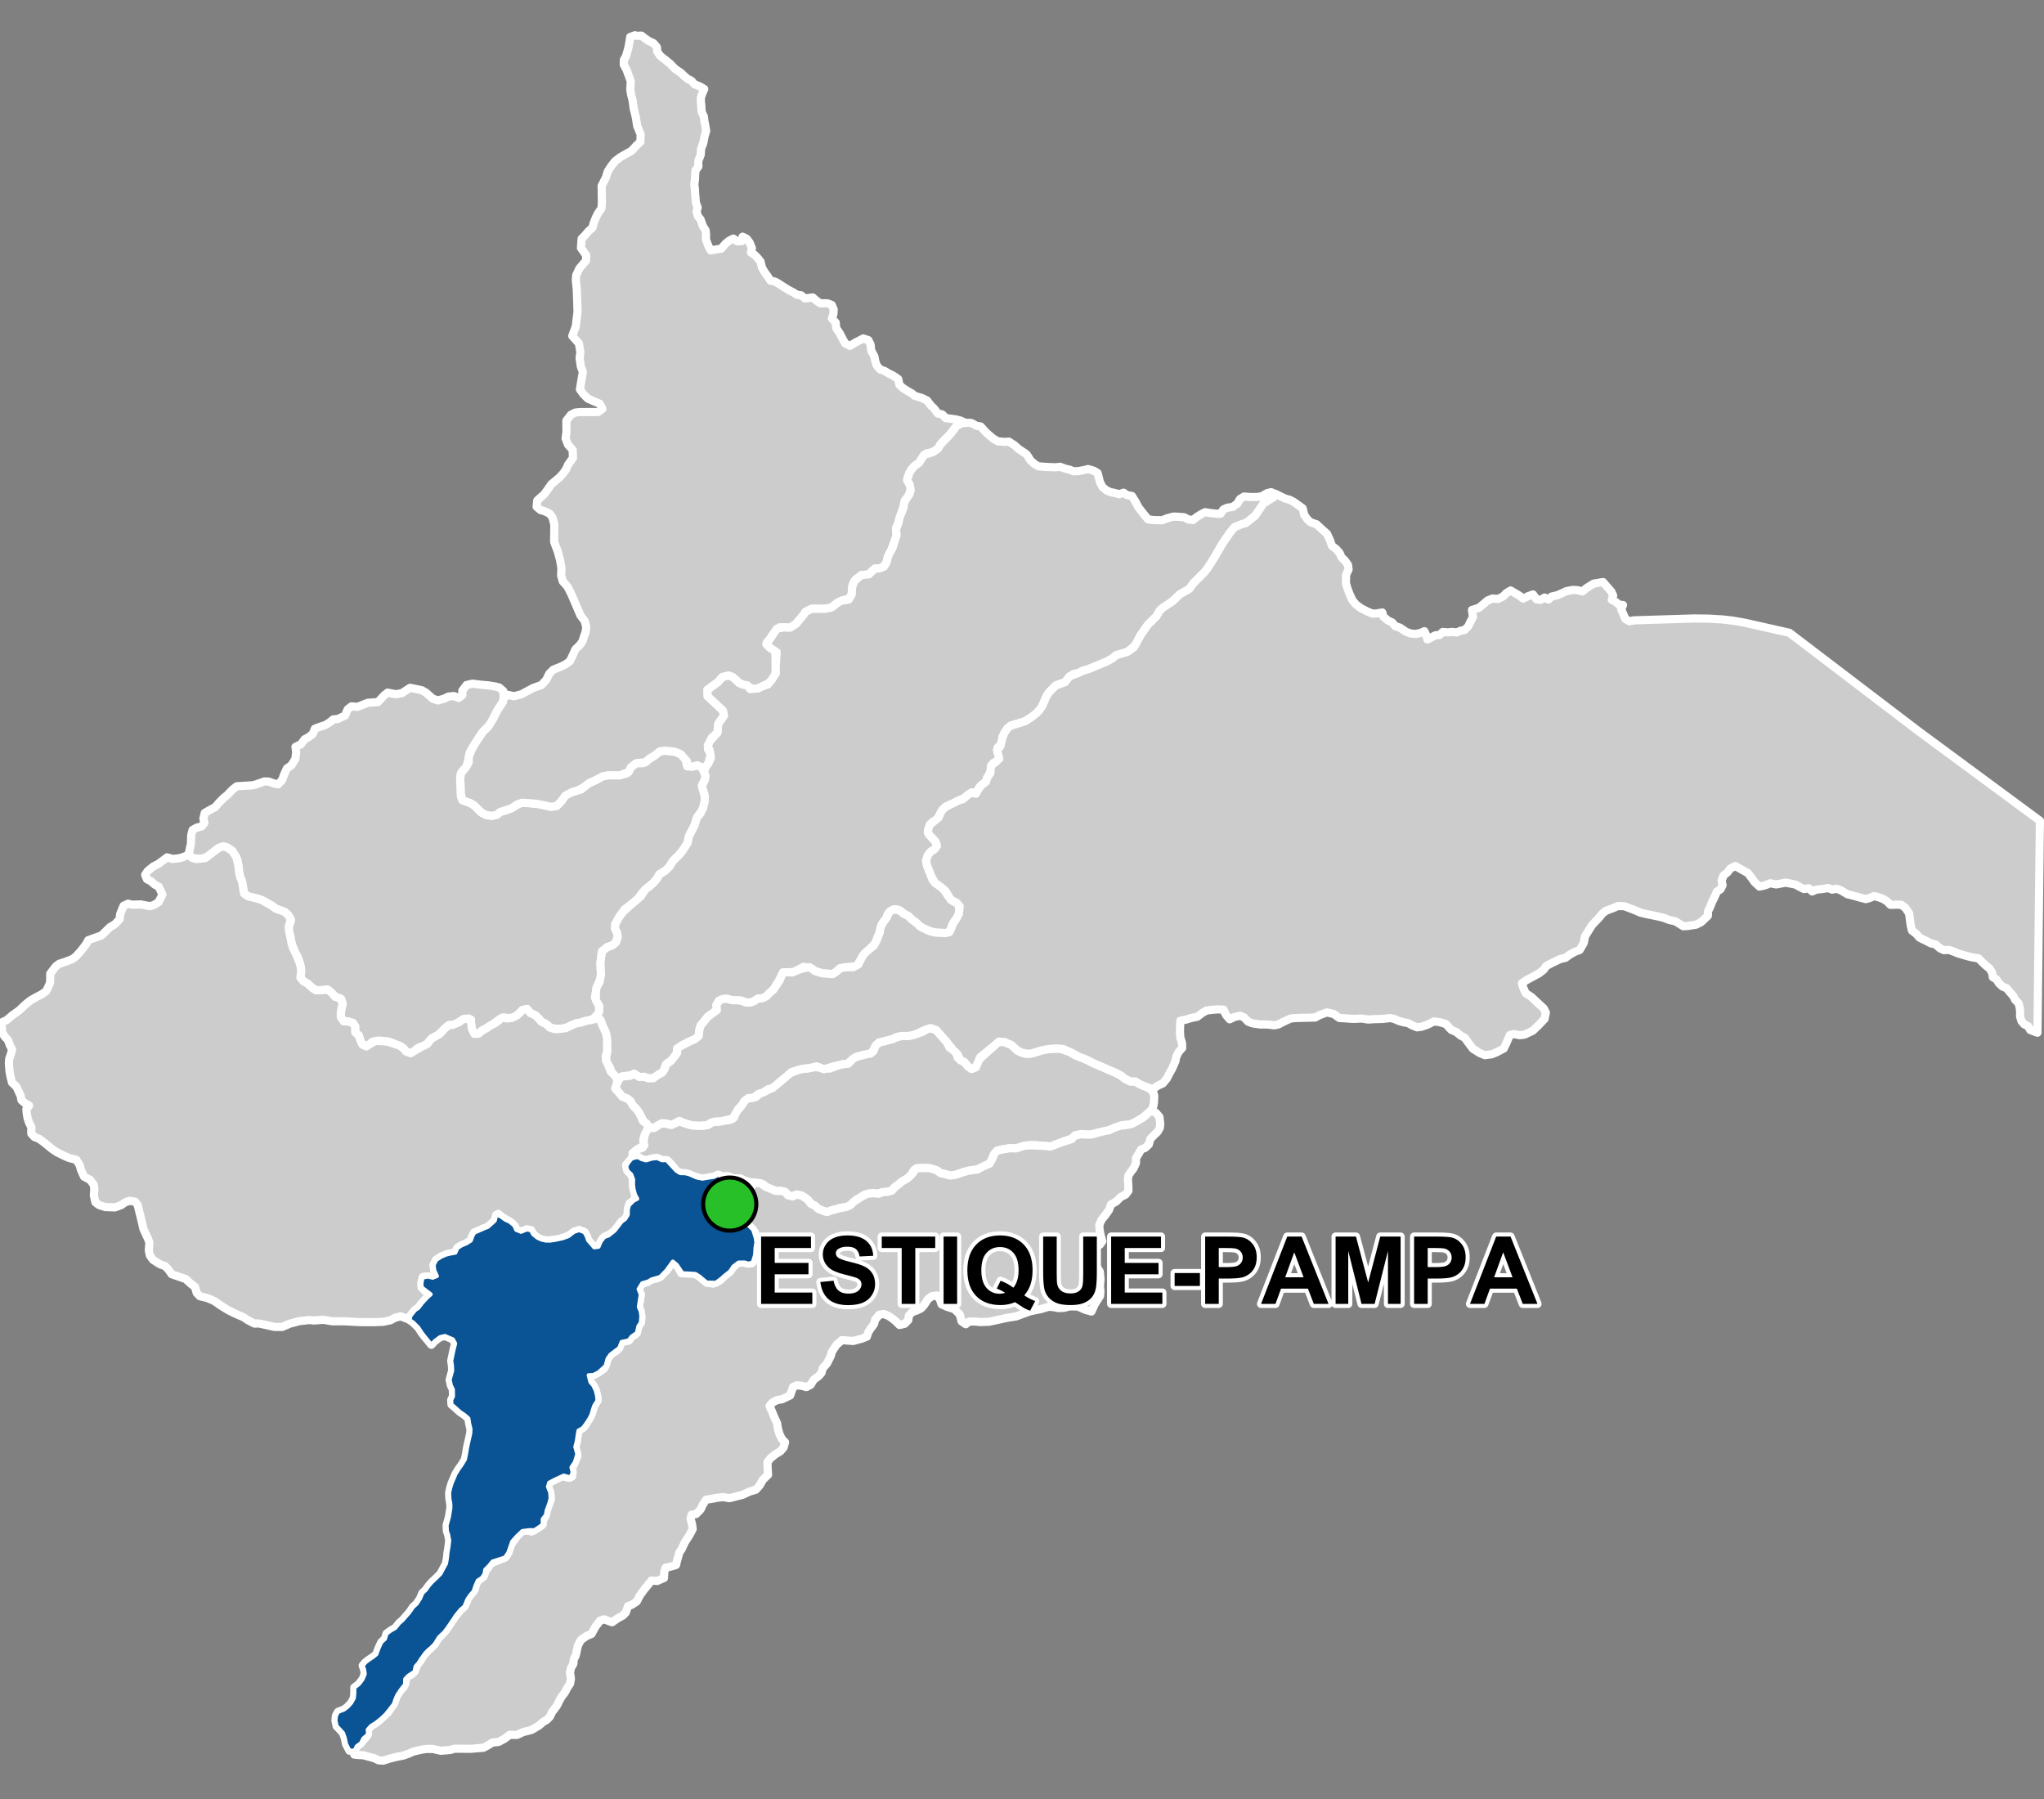 <?xml version="1.0" encoding="UTF-8"?>
<svg width="500pt" height="440pt" version="1.1" viewBox="0 0 500 440" xmlns="http://www.w3.org/2000/svg">
<rect x="0" y="0" width="500" height="440" fill="#808080" stroke="none"/>
<g id="a">
<rect width="500" height="440" fill="none"/>
<path d="m117.45 167.46 1.98 0.16 1.629 0.266 1.062 0.266 1.035 0.898 0.059 1.629-0.188 1.016-1.281 1.918-1.062 2.086-0.711 1.371-1.918 1.992-1.113 1.68-1.352 2.133-0.758 1.316-0.184 1.469-0.598 1.926-0.875 0.898-0.613 1.613 0.148 2.578v1.211l0.062 1.027 2.176 1.453 0.969 0.535 0.867 0.836 0.98 0.988 1.234 0.605 1.375 0.211 1.207-0.305 0.852-0.688 1.562-0.477 1.074-0.375 1.547-0.969 1.012-0.387 2.004 0.098 1.895 0.191 1.02 0.141 2.273 0.543 1.348-0.188 1.16-1.184 0.926-1.328 0.797-0.621 2.023-0.586 1.102-0.316 1.402-1.254 1.879-0.91 1.984-1.07 1.328-0.238 2.82 0.004 1.809-0.516 0.945-1.465 1.273-0.977 1.664 0.012 1.434-1.031 1.465-0.883 1.199-0.98 1.262-0.191 2.441 0.25 1.422 0.594 1.137 0.969 0.332 1.586 1.348 0.523 1.254-0.34 1.25 0.566 0.363 1.004 0.383 0.941-0.117 0.992-0.695 1.23 0.258 1.422 0.398 1.348-0.035 1.355-0.227 1.094-0.418 1.184-0.992 1.254-0.875 2.394-0.781 1.465-0.594 1.188-0.273 1.523-0.555 0.844-0.805 1.23-0.879 1.035-1.324 1.285-0.926 1.469-0.781 0.828-1.637 1.02-0.66 1.16-0.922 1.02-0.785 0.68-1.156 0.906-0.711 0.805-1.086 1.453-2.109 1.766-1.09 0.781-1.398 1.992-0.898 1.656-0.035 1.109 0.492 0.926 0.152 1.09-0.434 1.301-0.879 0.742-1.191 0.383-1.328 1.055-0.234 1.492-0.145 1.398 0.047 1.445 0.074 1.301-0.098 1.02-0.637 1.395-0.523 1.992-0.211 1.254 0.977 1.68 0.039 1.801-0.566 0.875-0.996 1-1.535 0.332-1.453 0.477-1.012 0.141-1.246 0.52-1 0.496-1.395 0.34-1.395-0.02-1.438-0.27-0.883-0.848-1.168-0.551-1.395-1.531-1.32-0.633-0.855-1.004-1.117 0.27-0.941 1.086-1.074 0.641-1.102 0.297-1.258-0.188-1.137 0.355-1.008 0.746-1.008 0.82-1.32 0.742-0.914 0.449-0.918 0.816-1.055 0.078-0.605-1.207-0.359-1.207 0.141-1.059-1.898-0.129-1.27 0.848-0.859 0.625-1.266-0.043-1.129 0.824-0.996 1.082-0.969 0.754-1.219 0.582-0.777 0.961-0.863 0.797-1.73 0.598-1.207 1.07-1.184 0.543-0.809-1.105-0.887-0.773-1.211-0.457-1.117-0.562-1.105-0.328-2.16-0.191-1.477 0.301-1.086 1.023-1.344-0.309-0.539-1.098-0.352-1.156-0.887-0.77-0.008-1.461-0.562-0.832-1.227-0.375-1.016-0.023-0.715-1.066v-1l0.191-1.156 0.285-1.129-0.379-1.129-1.48-0.531-0.695-0.73-1.145-1.023-1.379 0.129-1.477 0.031-0.887-0.559-1.18-1.078-0.965-0.539-0.766-0.922 0.176-1.477-0.062-1-0.27-1.062-0.398-1.207-0.855-1.668-0.746-1.922-0.27-1.492-0.383-1.617-0.047-1.047 0.477-1.254-0.637-1.559-0.855-0.777-2.176-0.789-0.938-0.715-2.434-1.352-0.961-0.352-2.426-0.586-0.969-0.668-0.543-3.082-0.414-0.934-0.254-1.113-0.176-1.73-0.281-1.473-1.27-2.152-1.133-0.738-1.047-0.305-1.117 0.379-2.547 2.172-2.031 0.57-1.867-0.301-0.898-0.82 0.57-2.684 0.074-2.09 0.332-1.262 1.094-0.594 1.164-0.285 0.645-0.859-0.262-1.02 0.332-1.406 1.188-0.688 1.355-0.715 0.957-1.102 1.16-1.184 0.809-0.641 1.332-1.379 1.047-0.809 1.152-0.078 2.816-0.172 0.984-0.297 1.793-0.645 1.086 0.055 1.113 0.41 1.156 0.258 0.984-1.047 0.43-1.219 0.711-1.594 1.145-0.809 0.953-1.551 0.199-1.656-0.168-1.297 1.289-0.605 0.949-1.238 0.984-0.543 1.004-0.773 0.512-1.273 1.098-0.418 1.477-0.488 1.152-0.723 0.777-0.652 1.078-0.094 1.781-0.828 0.668-1.555 0.926-0.711 1.473 0.125 2.508-1 2.481-0.168 1.551-1.656 0.832-0.664 1.965 0.395 1.504-0.254 2.012-1.32 2.856 0.586 1.09 0.641 1.582 1.422 1.273 0.441 1.535-0.426 1.012-0.504 1.387-0.148 1.164 0.469 0.898-0.699v-1.098l1.031-1.363 1.398-0.332z" fill="#ccc" fill-rule="evenodd"/>
<path d="m117.45 167.46 1.98 0.16 1.629 0.266 1.062 0.266 1.035 0.898 0.059 1.629-0.188 1.016-1.281 1.918-1.062 2.086-0.711 1.371-1.918 1.992-1.113 1.68-1.352 2.133-0.758 1.316-0.184 1.469-0.598 1.926-0.875 0.898-0.613 1.613 0.148 2.578v1.211l0.062 1.027 2.176 1.453 0.969 0.535 0.867 0.836 0.98 0.988 1.234 0.605 1.375 0.211 1.207-0.305 0.852-0.688 1.562-0.477 1.074-0.375 1.547-0.969 1.012-0.387 2.004 0.098 1.895 0.191 1.02 0.141 2.273 0.543 1.348-0.188 1.16-1.184 0.926-1.328 0.797-0.621 2.023-0.586 1.102-0.316 1.402-1.254 1.879-0.91 1.984-1.07 1.328-0.238 2.82 0.004 1.809-0.516 0.945-1.465 1.273-0.977 1.664 0.012 1.434-1.031 1.465-0.883 1.199-0.98 1.262-0.191 2.441 0.25 1.422 0.594 1.137 0.969 0.332 1.586 1.348 0.523 1.254-0.34 1.25 0.566 0.363 1.004 0.383 0.941-0.117 0.992-0.695 1.23 0.258 1.422 0.398 1.348-0.035 1.355-0.227 1.094-0.418 1.184-0.992 1.254-0.875 2.394-0.781 1.465-0.594 1.188-0.273 1.523-0.555 0.844-0.805 1.23-0.879 1.035-1.324 1.285-0.926 1.469-0.781 0.828-1.637 1.02-0.66 1.16-0.922 1.02-0.785 0.68-1.156 0.906-0.711 0.805-1.086 1.453-2.109 1.766-1.09 0.781-1.398 1.992-0.898 1.656-0.035 1.109 0.492 0.926 0.152 1.09-0.434 1.301-0.879 0.742-1.191 0.383-1.328 1.055-0.234 1.492-0.145 1.398 0.047 1.445 0.074 1.301-0.098 1.02-0.637 1.395-0.523 1.992-0.211 1.254 0.977 1.68 0.039 1.801-0.566 0.875-0.996 1-1.535 0.332-1.453 0.477-1.012 0.141-1.246 0.52-1 0.496-1.395 0.34-1.395-0.02-1.438-0.27-0.883-0.848-1.168-0.551-1.395-1.531-1.32-0.633-0.855-1.004-1.117 0.27-0.941 1.086-1.074 0.641-1.102 0.297-1.258-0.188-1.137 0.355-1.008 0.746-1.008 0.82-1.32 0.742-0.914 0.449-0.918 0.816-1.055 0.078-0.605-1.207-0.359-1.207 0.141-1.059-1.898-0.129-1.27 0.848-0.859 0.625-1.266-0.043-1.129 0.824-0.996 1.082-0.969 0.754-1.219 0.582-0.777 0.961-0.863 0.797-1.73 0.598-1.207 1.07-1.184 0.543-0.809-1.105-0.887-0.773-1.211-0.457-1.117-0.562-1.105-0.328-2.16-0.191-1.477 0.301-1.086 1.023-1.344-0.309-0.539-1.098-0.352-1.156-0.887-0.77-0.008-1.461-0.562-0.832-1.227-0.375-1.016-0.023-0.715-1.066v-1l0.191-1.156 0.285-1.129-0.379-1.129-1.48-0.531-0.695-0.73-1.145-1.023-1.379 0.129-1.477 0.031-0.887-0.559-1.18-1.078-0.965-0.539-0.766-0.922 0.176-1.477-0.062-1-0.27-1.062-0.398-1.207-0.855-1.668-0.746-1.922-0.27-1.492-0.383-1.617-0.047-1.047 0.477-1.254-0.637-1.559-0.855-0.777-2.176-0.789-0.938-0.715-2.434-1.352-0.961-0.352-2.426-0.586-0.969-0.668-0.543-3.082-0.414-0.934-0.254-1.113-0.176-1.73-0.281-1.473-1.27-2.152-1.133-0.738-1.047-0.305-1.117 0.379-2.547 2.172-2.031 0.57-1.867-0.301-0.898-0.82 0.57-2.684 0.074-2.09 0.332-1.262 1.094-0.594 1.164-0.285 0.645-0.859-0.262-1.02 0.332-1.406 1.188-0.688 1.355-0.715 0.957-1.102 1.16-1.184 0.809-0.641 1.332-1.379 1.047-0.809 1.152-0.078 2.816-0.172 0.984-0.297 1.793-0.645 1.086 0.055 1.113 0.41 1.156 0.258 0.984-1.047 0.43-1.219 0.711-1.594 1.145-0.809 0.953-1.551 0.199-1.656-0.168-1.297 1.289-0.605 0.949-1.238 0.984-0.543 1.004-0.773 0.512-1.273 1.098-0.418 1.477-0.488 1.152-0.723 0.777-0.652 1.078-0.094 1.781-0.828 0.668-1.555 0.926-0.711 1.473 0.125 2.508-1 2.481-0.168 1.551-1.656 0.832-0.664 1.965 0.395 1.504-0.254 2.012-1.32 2.856 0.586 1.09 0.641 1.582 1.422 1.273 0.441 1.535-0.426 1.012-0.504 1.387-0.148 1.164 0.469 0.898-0.699v-1.098l1.031-1.363 1.398-0.332 1.914 0.238" fill="none" stroke="#fff" stroke-linecap="round" stroke-linejoin="round" stroke-miterlimit="10" stroke-width="2"/>
<path d="m155.29 8.625 0.559 0.137 1.066-0.051 0.781 0.633 1.027 0.688 1.141 0.539 0.82 0.973 0.094 1.082 0.695 1.008 1.355 1.074 1.078 0.871 1.219 1.27 1.426 0.953 0.727 0.703 0.891 0.758 0.977 0.5 0.711 0.824 1.363 0.562 1.051 0.617-0.434 1.004-0.395 1.098 0.016 1.074 0.098 1.043 0.078 1.398 0.551 1.125 0.125 1.152 0.27 1.32 0.164 1.039-0.383 1.281-0.336 1.734-0.516 1.297-0.102 1.539-0.598 1.52 0.023 1.371-0.676 0.863-0.113 1.09-0.035 1.172-0.168 1.152 0.145 1.207 0.062 1.148 0.098 1.145 0.102 1.121 0.41 1.059-0.246 1.012 0.293 1.129 0.676 0.82 0.531 1.555 0.719 1.152 0.078 1.047-0.016 1.168 0.605 1.609 0.562 1.039 1.312-0.238 1.266-0.195 1.004-1.191 0.922-0.758 1.027-0.512 0.98 0.664 1.051-0.031 0.242-1.105 1.023 0.527 0.688 0.918 0.562 1.371-0.242 1.043 0.91 0.594 0.738 0.773 0.699 0.863 0.375 1.535 0.617 1.035 0.645 0.883 0.824 1.234 1.105 0.211 0.945 0.559 1.098 0.711 1.27 0.793 1.109 0.559 0.91 0.598 1.035 0.133 0.91 0.762 1.934-0.242 0.895 0.812 0.961 0.629 1.715-0.016 1.059 0.402 0.477 1.074-0.039 1.055-0.383 1.211 0.926 0.973 0.117 1.348 0.883 1.324 0.672 1.285 0.648 1.172 1.18 0.574 1.23-0.762 1.082-0.559 0.938-0.488 1.215 0.398 0.562 1.062 0.16 1.492 0.793 1.496 0.195 1.094 0.34 1.047 0.871 1.004 1.043 0.344 0.961 0.582 1.203 0.594 1.211 0.84 0.273 1.363 0.727 0.703 1.262 0.832 1.02 0.559 0.77 0.648 1.699 0.488 1.293 0.633 0.898 1.18 0.898 0.871 0.801 1.102 1.145 0.266 0.797 0.875 1.004 0.121 1.562 0.219 1.023 0.258 1.137 0.488-1.348 0.336-0.953 0.816-0.797 1.078-0.719 0.898-0.863 0.777-1.113 1.188-0.773 1.273-1.277 0.863-1.57 0.312-1.156 1.289-0.574 0.934-1.266 0.953-0.723 0.824-0.488 0.879-0.496 1.316 0.531 1.082 0.426 1.156-0.309 1.137-0.562 1.227-0.699 0.773-0.18 1.129-0.723 2.184-0.629 2.094-0.559 1.172 0.086 1.09-0.07 1.188-0.781 2.035-0.355 1.008-0.934 1.914-0.266 1.199-0.68 1.117-1.023 0.414-1.195 0.07-1.461 1.395-0.996 0.301-2.176 0.871-0.805 1.398-0.23 2.352-0.715 1.25-1.105 0.051-1.852 0.875-1.199 1-1.699 0.348h-3.219l-1.504 0.738-0.66 0.977-0.766 0.898-0.848 1.031-1.504 0.977-1.504-0.078-1.031-0.027-1.746 1.859-0.527 0.852-0.828 0.906 0.641 1.32 1.402 0.559 0.074 4.352 0.035 1.398-0.375 1.043-1.078 1.227-1.742 0.867-1.102 0.566-1.133 0.324-1.039-0.578-1.551-0.656-0.988-0.426-0.996-1.031-1.578-0.766-1.496 0.363-1.098 1.25-2.559 1.855 0.062 1.598 1.746 1.492 1.996 2.004 0.25 1.219-1.406 2.035-0.156 2.09-1.496 1.359-0.395 1.133-0.453 1.656 0.691 1.051-0.609 2.391-0.633 0.777-0.457 1.238-0.363-1.004-1.25-0.566-1.254 0.34-1.207-0.094-0.07-1.211-1.539-1.773-1.422-0.594-2.441-0.25-1.262 0.191-1.199 0.98-1.465 0.883-0.73 0.758-2.367 0.262-1.273 0.977-0.555 1.168-2.199 0.812-2.82-0.004-1.328 0.238-1.984 1.07-1.293 0.543-1.488 1.152-1.602 0.785-1.086 0.285-1.734 0.922-0.926 1.328-1.16 1.184-1.348 0.188-1.469-0.305-1.824-0.379-1.895-0.191-2.004-0.098-1.012 0.387-1.547 0.969-1.074 0.375-1.562 0.477-0.852 0.688-1.207 0.305-1.375-0.211-1.234-0.605-0.98-0.988-0.867-0.836-0.969-0.535-1.879-0.648-0.359-1.832v-1.211l-0.133-1.859 0.148-1.668 1.324-1.562 0.629-1.258-0.031-1.168 0.941-2.285 1.129-1.785 1.336-2.027 1.441-1.398 1.188-1.965 1.062-2.086 1.281-1.918 0.188-1.016 1.086-0.734 1.422 0.332 1.82-0.48 2.894-1.555 2.031-0.715 1.156-1.258 0.773-1.559 0.977-0.949 1.609-0.633 1.207-0.562 1.199-0.832 0.863-1.797 0.5-1.133 1.031-0.996 0.699-0.934 0.332-1.098 0.434-1.164 0.168-1.297-0.402-1.465-1.031-1.363-1.363-3.195-0.895-2.066-0.879-1.73-1.172-1.324-0.41-1.41 0.074-1.844-0.32-1.902-0.586-2.168-0.879-2.305 0.051-4.281-0.441-1.672-0.676-0.938-1.102-0.566-1.191-0.371-0.922-0.777 0.156-1.551 1.75-1.562 1.707-2.422 1.973-1.637 0.961-1.062 0.664-0.957 0.508-1.156 1.16-1.578-0.059-2.004-1.141-1.254-0.602-1.562 0.227-1.543-0.039-2.769 1.129-1.445 1.062-0.543 1.012-0.117 2.336-0.012 2.223-0.008 1.062-0.781-0.641-1.23-1.551-0.66-1.371-0.617-1.137-1.117-0.797-1.137 0.266-1.586 0.25-1.527 0.203-1.164-0.5-1.297-0.301-2.098 0.199-1.363-0.363-2.195-1.633-1.832 0.867-2.359 0.148-1.234 0.281-2.293-0.18-5.492-0.238-2.273 0.082-1.195 0.785-1.664 1.625-1.898 0.043-1.316-1.285-1.805 0.168-2.254 0.832-0.832 0.863-1.031 0.934-0.801 0.363-1.297 0.469-1.164 0.531-1.066 0.863-1.23 0.102-1.496-0.035-2.762-0.031-1.23 1.066-2.129 0.43-1.398 0.801-1.266 0.996-1.262 1.363-1.031 2.664-1.496 1.164-1.266 0.996-0.934 0.066-1.828-0.832-1.996-0.363-2.262-0.5-2.031-0.266-1.961-0.398-1.598-0.168-1.098 0.102-2.031-1-2.762-0.699-1.297v-1.129l0.535-0.965 0.562-1.93 0.293-1.566 0.176-1.195z" fill="#ccc" fill-rule="evenodd"/>
<path d="m155.29 8.625 0.559 0.137 1.066-0.051 0.781 0.633 1.027 0.688 1.141 0.539 0.82 0.973 0.094 1.082 0.695 1.008 1.355 1.074 1.078 0.871 1.219 1.27 1.426 0.953 0.727 0.703 0.891 0.758 0.977 0.5 0.711 0.824 1.363 0.562 1.051 0.617-0.434 1.004-0.395 1.098 0.016 1.074 0.098 1.043 0.078 1.398 0.551 1.125 0.125 1.152 0.27 1.32 0.164 1.039-0.383 1.281-0.336 1.734-0.516 1.297-0.102 1.539-0.598 1.52 0.023 1.371-0.676 0.863-0.113 1.09-0.035 1.172-0.168 1.152 0.145 1.207 0.062 1.148 0.098 1.145 0.102 1.121 0.41 1.059-0.246 1.012 0.293 1.129 0.676 0.82 0.531 1.555 0.719 1.152 0.078 1.047-0.016 1.168 0.605 1.609 0.562 1.039 1.312-0.238 1.266-0.195 1.004-1.191 0.922-0.758 1.027-0.512 0.98 0.664 1.051-0.031 0.242-1.105 1.023 0.527 0.688 0.918 0.562 1.371-0.242 1.043 0.91 0.594 0.738 0.773 0.699 0.863 0.375 1.535 0.617 1.035 0.645 0.883 0.824 1.234 1.105 0.211 0.945 0.559 1.098 0.711 1.27 0.793 1.109 0.559 0.91 0.598 1.035 0.133 0.91 0.762 1.934-0.242 0.895 0.812 0.961 0.629 1.715-0.016 1.059 0.402 0.477 1.074-0.039 1.055-0.383 1.211 0.926 0.973 0.117 1.348 0.883 1.324 0.672 1.285 0.648 1.172 1.18 0.574 1.23-0.762 1.082-0.559 0.938-0.488 1.215 0.398 0.562 1.062 0.16 1.492 0.793 1.496 0.195 1.094 0.34 1.047 0.871 1.004 1.043 0.344 0.961 0.582 1.203 0.594 1.211 0.84 0.273 1.363 0.727 0.703 1.262 0.832 1.02 0.559 0.77 0.648 1.699 0.488 1.293 0.633 0.898 1.18 0.898 0.871 0.801 1.102 1.145 0.266 0.797 0.875 1.004 0.121 1.562 0.219 1.023 0.258 1.137 0.488-1.348 0.336-0.953 0.816-0.797 1.078-0.719 0.898-0.863 0.777-1.113 1.188-0.773 1.273-1.277 0.863-1.57 0.312-1.156 1.289-0.574 0.934-1.266 0.953-0.723 0.824-0.488 0.879-0.496 1.316 0.531 1.082 0.426 1.156-0.309 1.137-0.562 1.227-0.699 0.773-0.18 1.129-0.723 2.184-0.629 2.094-0.559 1.172 0.086 1.09-0.07 1.188-0.781 2.035-0.355 1.008-0.934 1.914-0.266 1.199-0.68 1.117-1.023 0.414-1.195 0.07-1.461 1.395-0.996 0.301-2.176 0.871-0.805 1.398-0.23 2.352-0.715 1.25-1.105 0.051-1.852 0.875-1.199 1-1.699 0.348h-3.219l-1.504 0.738-0.66 0.977-0.766 0.898-0.848 1.031-1.504 0.977-1.504-0.078-1.031-0.027-1.746 1.859-0.527 0.852-0.828 0.906 0.641 1.32 1.402 0.559 0.074 4.352 0.035 1.398-0.375 1.043-1.078 1.227-1.742 0.867-1.102 0.566-1.133 0.324-1.039-0.578-1.551-0.656-0.988-0.426-0.996-1.031-1.578-0.766-1.496 0.363-1.098 1.25-2.559 1.855 0.062 1.598 1.746 1.492 1.996 2.004 0.25 1.219-1.406 2.035-0.156 2.09-1.496 1.359-0.395 1.133-0.453 1.656 0.691 1.051-0.609 2.391-0.633 0.777-0.457 1.238-0.363-1.004-1.25-0.566-1.254 0.34-1.207-0.094-0.07-1.211-1.539-1.773-1.422-0.594-2.441-0.25-1.262 0.191-1.199 0.98-1.465 0.883-0.73 0.758-2.367 0.262-1.273 0.977-0.555 1.168-2.199 0.812-2.82-0.004-1.328 0.238-1.984 1.07-1.293 0.543-1.488 1.152-1.602 0.785-1.086 0.285-1.734 0.922-0.926 1.328-1.16 1.184-1.348 0.188-1.469-0.305-1.824-0.379-1.895-0.191-2.004-0.098-1.012 0.387-1.547 0.969-1.074 0.375-1.562 0.477-0.852 0.688-1.207 0.305-1.375-0.211-1.234-0.605-0.98-0.988-0.867-0.836-0.969-0.535-1.879-0.648-0.359-1.832v-1.211l-0.133-1.859 0.148-1.668 1.324-1.562 0.629-1.258-0.031-1.168 0.941-2.285 1.129-1.785 1.336-2.027 1.441-1.398 1.188-1.965 1.062-2.086 1.281-1.918 0.188-1.016 1.086-0.734 1.422 0.332 1.82-0.48 2.894-1.555 2.031-0.715 1.156-1.258 0.773-1.559 0.977-0.949 1.609-0.633 1.207-0.562 1.199-0.832 0.863-1.797 0.5-1.133 1.031-0.996 0.699-0.934 0.332-1.098 0.434-1.164 0.168-1.297-0.402-1.465-1.031-1.363-1.363-3.195-0.895-2.066-0.879-1.73-1.172-1.324-0.41-1.41 0.074-1.844-0.32-1.902-0.586-2.168-0.879-2.305 0.051-4.281-0.441-1.672-0.676-0.938-1.102-0.566-1.191-0.371-0.922-0.777 0.156-1.551 1.75-1.562 1.707-2.422 1.973-1.637 0.961-1.062 0.664-0.957 0.508-1.156 1.16-1.578-0.059-2.004-1.141-1.254-0.602-1.562 0.227-1.543-0.039-2.769 1.129-1.445 1.062-0.543 1.012-0.117 2.336-0.012 2.223-0.008 1.062-0.781-0.641-1.23-1.551-0.66-1.371-0.617-1.137-1.117-0.797-1.137 0.266-1.586 0.25-1.527 0.203-1.164-0.5-1.297-0.301-2.098 0.199-1.363-0.363-2.195-1.633-1.832 0.867-2.359 0.148-1.234 0.281-2.293-0.18-5.492-0.238-2.273 0.082-1.195 0.785-1.664 1.625-1.898 0.043-1.316-1.285-1.805 0.168-2.254 0.832-0.832 0.863-1.031 0.934-0.801 0.363-1.297 0.469-1.164 0.531-1.066 0.863-1.23 0.102-1.496-0.035-2.762-0.031-1.23 1.066-2.129 0.43-1.398 0.801-1.266 0.996-1.262 1.363-1.031 2.664-1.496 1.164-1.266 0.996-0.934 0.066-1.828-0.832-1.996-0.363-2.262-0.5-2.031-0.266-1.961-0.398-1.598-0.168-1.098 0.102-2.031-1-2.762-0.699-1.297v-1.129l0.535-0.965 0.562-1.93 0.293-1.566 0.176-1.195 1.125-0.398" fill="none" stroke="#fff" stroke-linecap="round" stroke-linejoin="round" stroke-miterlimit="10" stroke-width="2"/>
<path d="m228.44 251.54 0.57 0.402 1.352 1.52 1.129 1.27 0.816 1.523 1.566 1.016 0.398 1.414 1.586 1.016 0.91 1.098 0.906 0.641 1.023-0.402 0.617-1.742 3.754-3.406 0.988-1 1.652-0.027 1.723 0.738 1.492 1.383 1.082 0.492 1.09 0.281 1.578-0.164 2.328-0.746 1.273-0.234 1.059-0.039 1.789-0.133 2.41 0.785 1.328 0.789 2.266 0.891 1.293 0.578 0.934 0.516 2.449 1.035 1.445 0.641 1.695 0.723 1.34 0.715 0.82 0.695 1.445 0.703h1.199l0.859 0.578 1.504 0.645 1.141 0.527 0.793 0.758 0.301 0.973-0.066 1.539-0.152 1.02-0.543 1.051-1.059 0.965-0.965 0.797-0.883 0.566-1.113 0.656-1.266 0.48-1.586 0.102-1.348 0.461-1.523 0.605-0.945 0.336-1.926 0.516-1.195 0.176-1.301 0.301-1.926-0.164-1.32 0.211-0.711 0.789-2.039 0.648-1.602 0.641-0.926 0.383-1.109 0.375-0.992-0.16-1.375-0.062-1.074-0.137-1.496-0.004-1.555 0.215-1.746 0.578-1.645-0.027-2.035 0.34-1.012 0.27-0.781 0.891-0.406 1.078-0.555 1.062-1.277 0.684-1.777 0.875-1.258 0.145-1.074 0.176-1.145 0.324-0.984 0.359-1.137 0.336-1.129 0.129-1.133-0.348-1.129-0.203-0.84-0.613-1.641-0.586-1.211-0.117-1.438 0.023-1.438 0.516-0.641 1.078-0.645 0.812-0.918 0.508-0.852 0.539-0.922 0.738-0.926 0.676-0.711 0.941-1.129 0.027-1.023 0.098-1.168 0.371-1.133-0.145-1.129 0.133-1.062 0.336-0.816 0.602-1.031 0.539-0.875 1.102-1.395 0.66-1.57 0.242-1.117 0.309-1.062 0.301-1.129 0.402-1.133-0.379-1.055-0.445-0.777-0.75-0.984-0.449-0.637-0.852-0.805-0.648-0.922-0.543-1.113-0.223-0.988 0.449-1.148-0.273-0.652-0.781-1.023-0.285-1.082 0.086-1.324-0.523-1.102-0.41-0.836-0.738-1.562-0.387-1.105-0.043-1.309-0.262-1.188-0.371-0.949-0.453-1.129 0.051-1.527-0.535-1.246 0.086-0.93-0.465-1.098 0.504-1.18 0.324-1.676 0.141-1.461-0.305-1.234-0.484-1.055-0.465-1.512-0.055-1.078-0.605-1.238-1.543-0.883-0.902-1.18-0.062-1.438-0.625-1.312 0.156-0.961 0.375-1.082-0.055-1.172-0.641-1.18 0.062-0.301-1.09 1.035-0.863 1.43-0.477 0.176-1.238 0.293-1.871 0.727-1.777 1.23 0.078 1.035-0.402 0.852-0.688h1.242l1.031 0.254 1.465-0.391 0.938-0.504 1.043 0.465 1.391 0.445 0.984 0.199 1.523 0.062 1.102 0.008 1.312-0.406 0.875-0.582 1.148 0.035 1.449-0.262 1.359-0.184 1.18-0.621 0.414-1.223 0.969-1.148 0.637-0.961 0.848-1.211 1.359-0.258 1.113-0.23 0.945-0.848 1.266-0.492 1.027-0.523 4.953-3.902 1.914-0.75 1.363-0.363 1.281-0.066 1.32-0.332 1.859 0.039 2.137 0.297 2.176-0.828 1.102-0.258 1.184-0.121 1.055-1.055 0.91-0.594 1.184-0.316 1.746-0.469 1.297-0.547 0.57-1.438 0.762-0.719 1.629-0.422 1.699-0.441 1.301-0.574 1.078-0.191h1.438l1.164-0.188 1.055-0.359 1.305-0.445 1.379-0.824z" fill="#ccc" fill-rule="evenodd"/>
<path d="m228.44 251.54 0.57 0.402 1.352 1.52 1.129 1.27 0.816 1.523 1.566 1.016 0.398 1.414 1.586 1.016 0.91 1.098 0.906 0.641 1.023-0.402 0.617-1.742 3.754-3.406 0.988-1 1.652-0.027 1.723 0.738 1.492 1.383 1.082 0.492 1.09 0.281 1.578-0.164 2.328-0.746 1.273-0.234 1.059-0.039 1.789-0.133 2.41 0.785 1.328 0.789 2.266 0.891 1.293 0.578 0.934 0.516 2.449 1.035 1.445 0.641 1.695 0.723 1.34 0.715 0.82 0.695 1.445 0.703h1.199l0.859 0.578 1.504 0.645 1.141 0.527 0.793 0.758 0.301 0.973-0.066 1.539-0.152 1.02-0.543 1.051-1.059 0.965-0.965 0.797-0.883 0.566-1.113 0.656-1.266 0.48-1.586 0.102-1.348 0.461-1.523 0.605-0.945 0.336-1.926 0.516-1.195 0.176-1.301 0.301-1.926-0.164-1.32 0.211-0.711 0.789-2.039 0.648-1.602 0.641-0.926 0.383-1.109 0.375-0.992-0.16-1.375-0.062-1.074-0.137-1.496-0.004-1.555 0.215-1.746 0.578-1.645-0.027-2.035 0.34-1.012 0.27-0.781 0.891-0.406 1.078-0.555 1.062-1.277 0.684-1.777 0.875-1.258 0.145-1.074 0.176-1.145 0.324-0.984 0.359-1.137 0.336-1.129 0.129-1.133-0.348-1.129-0.203-0.84-0.613-1.641-0.586-1.211-0.117-1.438 0.023-1.438 0.516-0.641 1.078-0.645 0.812-0.918 0.508-0.852 0.539-0.922 0.738-0.926 0.676-0.711 0.941-1.129 0.027-1.023 0.098-1.168 0.371-1.133-0.145-1.129 0.133-1.062 0.336-0.816 0.602-1.031 0.539-0.875 1.102-1.395 0.66-1.57 0.242-1.117 0.309-1.062 0.301-1.129 0.402-1.133-0.379-1.055-0.445-0.777-0.75-0.984-0.449-0.637-0.852-0.805-0.648-0.922-0.543-1.113-0.223-0.988 0.449-1.148-0.273-0.652-0.781-1.023-0.285-1.082 0.086-1.324-0.523-1.102-0.41-0.836-0.738-1.562-0.387-1.105-0.043-1.309-0.262-1.188-0.371-0.949-0.453-1.129 0.051-1.527-0.535-1.246 0.086-0.93-0.465-1.098 0.504-1.18 0.324-1.676 0.141-1.461-0.305-1.234-0.484-1.055-0.465-1.512-0.055-1.078-0.605-1.238-1.543-0.883-0.902-1.18-0.062-1.438-0.625-1.312 0.156-0.961 0.375-1.082-0.055-1.172-0.641-1.18 0.062-0.301-1.09 1.035-0.863 1.43-0.477 0.176-1.238 0.293-1.871 0.727-1.777 1.23 0.078 1.035-0.402 0.852-0.688h1.242l1.031 0.254 1.465-0.391 0.938-0.504 1.043 0.465 1.391 0.445 0.984 0.199 1.523 0.062 1.102 0.008 1.312-0.406 0.875-0.582 1.148 0.035 1.449-0.262 1.359-0.184 1.18-0.621 0.414-1.223 0.969-1.148 0.637-0.961 0.848-1.211 1.359-0.258 1.113-0.23 0.945-0.848 1.266-0.492 1.027-0.523 4.953-3.902 1.914-0.75 1.363-0.363 1.281-0.066 1.32-0.332 1.859 0.039 2.137 0.297 2.176-0.828 1.102-0.258 1.184-0.121 1.055-1.055 0.91-0.594 1.184-0.316 1.746-0.469 1.297-0.547 0.57-1.438 0.762-0.719 1.629-0.422 1.699-0.441 1.301-0.574 1.078-0.191h1.438l1.164-0.188 1.055-0.359 1.305-0.445 1.379-0.824 1.441-0.02" fill="none" stroke="#fff" stroke-linecap="round" stroke-linejoin="round" stroke-miterlimit="10" stroke-width="2"/>
<path d="m237.49 103.43 0.371 0.137 0.918 0.551 1.102 0.184 1.125 1.25 0.938 0.871 1.035 0.863 1.102 0.645 1.609 0.152 1.121-0.066 1.395 0.918 0.934 0.852 1.18 0.781 0.84 0.59 0.926 1.469 1.051 0.91 0.863 0.512 1.129 0.098 1.512 0.09 1.672 0.047 1-0.117 1.367 0.492 0.984 0.215 0.941 0.402 1.227-0.059 1.266-0.23 1.074-0.266 1.422 0.418 0.906 0.57 0.285 1.105 0.285 1.125 0.602 1.16 0.902 0.77 0.961 0.461 1.305 0.277 0.988 0.281 0.996-0.383 0.855 0.574 1.211 0.223 0.934 1.512 0.676 1.289 1.102 1.426 1.227 1.488 1.297 0.176 2.156 0.043 1.254-0.488 1.508-0.406 1.238 0.051 1.406 0.113 0.973 0.539 1.172 0.133 0.855-0.699 1.102-0.699 1-0.508 1.414 0.223 1.324 0.133 1.023 0.051 0.727-1.086 0.949-0.422 1.312-0.188 1.152-0.836 0.602-1.07 1.023-0.637 1.605 0.125 1.551-0.008 1.184-0.176 1.238-0.742 1.016-0.27 1.074 0.453-2.273 1.855-2.68 3.473-1.465 1.41-1.852 0.684-1.742 0.715-1.152 1.43-1.664 2.402-2.078 3.555-1.594 2.535-0.812 1.055-2.711 2.688-1.023 1.414-2.328 1.336-1.738 1.68-2.547 1.703-0.719 0.711-0.715 1.285-1.043 1.027-1.066 1.047-1.707 2.449-1.309 2.484-1.926 1.664-2.812 0.848-0.898 0.762-1.375 0.773-4.527 1.879-1.375 0.391-0.984 0.5-1.391 0.332-1.902 1.922-2.297 0.828-1.598 1.609-0.617 0.887-1.148 2.606-0.672 0.961-0.758 0.781-1.238 0.961-1.535 0.969-3.305 0.965-1.023 0.812-0.629 0.98-0.484 0.883-0.074 1.727-1.172 1.039 0.512 2.023-0.328 1.082-1.273 0.695-0.531 1.98-0.887 1.535-0.352 1.094-0.996 0.711-0.699 0.746-0.387 1.176-1.219-0.051-1.109 0.617-0.98 0.801-1.223 0.508-0.988 0.664-1.188 0.391-1.125 0.527-0.812 0.949-0.547 0.914-0.656 1.184-1.109 0.637-0.773 1.305-0.391 1.352 1.074 1.266 0.863 0.98 0.301 0.969-0.598 0.836-0.953 0.598-0.699 0.895-0.406 1.297 0.207 1.109 0.801 2.121 0.633 1.562 1.215 0.977 1.336 1.094 1.363 2.019 0.938 0.961 1.418 0.738 0.27 1.465-0.375 1.758-0.922 1.062-0.574 0.918-0.285 1.227-0.891 0.672-1.586-0.047-1.207-0.043-1.227-0.281-1.031-0.418-1.555-0.789-0.887-0.887-1.18-0.848-0.75-0.789-0.988-0.512-0.969-0.797-1.363-0.414-1.164 0.477-0.688 0.797-0.293 1.074-1.082 1.266-0.488 2.016-0.613 1.281-0.301 1.203-1.152 1.199-0.805 0.906-1.301 1.195-0.66 1.266-0.922 1.285-2.801 0.254-1.176 0.238-0.875 0.812-0.934 0.609-1.273-0.098-1.398-0.125-1.664-0.539-1.016-0.727-1.785-0.301-1.211 0.656-1.176 0.609-1.477 0.074-1.152 0.051-0.539 1.152-0.973 1.715-0.863 1.383-0.84 0.688-0.867 0.918-1.012 0.461-1.035 0.074-0.891 0.594-0.934 0.371-1.004-0.004-1.188-0.449-1.102-0.082-1.387-0.074-0.961-0.305-1.113 0.047-0.949 0.445-0.613 1.012 0.133 1.148-1.008 0.848-1.281 0.902-0.715 0.988-0.984 1.105-0.352 1.223-0.074 1.203-0.695 0.855-1.609 0.664-1.109 0.578-0.941 0.488-0.988 0.688 0.004 1.023-0.621 0.863-0.578 0.867-0.938 0.586-0.918 1.328-0.07 1.031-1.188 0.477-0.551 0.844-1.457 0.297-1.059-0.148-1.398-0.191-1.191-0.262-1.078-0.234-1.781 0.188-1.004 0.277-0.684 0.906-0.496-0.871-0.801-0.773-0.688-1.738-0.746-1.168-0.129-1.027 0.254-1.539-0.004-1.137-0.047-1.238-0.234-2.102-0.391-0.934-0.508-1.086-0.445-1.277-1.18-0.285 0.852-1.715 0.059-1.297-0.879-1.574 0.016-1.863 0.121-1.113 0.805-1.492 0.332-1.801-0.074-1.301-0.047-1.445 0.145-1.398 0.234-1.492 1.328-1.055 1.191-0.383 0.879-0.742 0.434-1.301-0.152-1.09-0.492-0.926 0.035-1.109 0.898-1.656 0.852-1.211 1.637-1.562 1.68-1.395 1.184-1.02 1.043-1.609 1.156-0.906 0.785-0.68 0.922-1.02 0.66-1.16 1.461-0.906 0.957-0.941 0.926-1.469 1.324-1.285 0.879-1.035 0.805-1.23 0.555-0.844 0.273-1.523 0.594-1.188 0.781-1.465 0.566-1.918 0.852-1.02 0.688-1.371 0.406-1.617 0.035-1.355-0.398-1.348-0.344-1.047 0.781-1.605 0.117-0.992-0.383-0.941 0.457-1.238 0.633-0.777 0.605-1.398-0.184-1.43-0.566-1.598 0.59-1.137 1.816-2.027 0.156-2.09 1.406-2.035-0.25-1.219-1.457-1.352-2.285-2.144-0.062-1.598 2.559-1.855 1.098-1.25 1.496-0.363 0.973 0.316 1.602 1.48 0.988 0.426 1.066 0.152 0.664 0.922 1.992-0.164 1.102-0.566 1.273-0.43 0.969-1.184 0.953-1.523-0.035-1.398 0.227-3.758-1.703-1.152-0.836-0.832 1.023-1.395 0.527-0.852 1.035-1.516 1.742-0.316 1.504 0.078 1.504-0.977 0.848-1.031 0.766-0.898 0.66-0.977 1.504-0.738h3.219l1.699-0.348 1.199-1 1.172-0.652 1.785-0.273 0.715-1.25 0.09-1.758 0.547-1.512 1.715-1.477 1.855-0.176 1.461-1.395 1.195-0.07 1.023-0.414 0.68-1.117 0.266-1.199 0.453-1.039 0.688-1.191 0.645-2.039 0.379-1.129-0.164-1.332 0.613-1.676 0.301-1.395 0.918-2.203 0.148-1.172 0.461-0.996 0.867-1.219 0.297-0.965-0.227-1.324-0.652-1.102 0.527-1.723 0.488-0.879 0.723-0.824 1.266-0.953 0.574-0.934 0.531-0.887 2.195-0.715 1.277-0.863 0.488-0.891 0.941-1.008 0.977-0.992 0.707-0.789 0.789-1.031 0.602-0.801 1.18-0.645 1.211-0.133z" fill="#ccc" fill-rule="evenodd"/>
<path d="m237.49 103.43 0.371 0.137 0.918 0.551 1.102 0.184 1.125 1.25 0.938 0.871 1.035 0.863 1.102 0.645 1.609 0.152 1.121-0.066 1.395 0.918 0.934 0.852 1.18 0.781 0.84 0.59 0.926 1.469 1.051 0.91 0.863 0.512 1.129 0.098 1.512 0.09 1.672 0.047 1-0.117 1.367 0.492 0.984 0.215 0.941 0.402 1.227-0.059 1.266-0.23 1.074-0.266 1.422 0.418 0.906 0.57 0.285 1.105 0.285 1.125 0.602 1.16 0.902 0.77 0.961 0.461 1.305 0.277 0.988 0.281 0.996-0.383 0.855 0.574 1.211 0.223 0.934 1.512 0.676 1.289 1.102 1.426 1.227 1.488 1.297 0.176 2.156 0.043 1.254-0.488 1.508-0.406 1.238 0.051 1.406 0.113 0.973 0.539 1.172 0.133 0.855-0.699 1.102-0.699 1-0.508 1.414 0.223 1.324 0.133 1.023 0.051 0.727-1.086 0.949-0.422 1.312-0.188 1.152-0.836 0.602-1.07 1.023-0.637 1.605 0.125 1.551-0.008 1.184-0.176 1.238-0.742 1.016-0.27 1.074 0.453-2.273 1.855-2.68 3.473-1.465 1.41-1.852 0.684-1.742 0.715-1.152 1.43-1.664 2.402-2.078 3.555-1.594 2.535-0.812 1.055-2.711 2.688-1.023 1.414-2.328 1.336-1.738 1.68-2.547 1.703-0.719 0.711-0.715 1.285-1.043 1.027-1.066 1.047-1.707 2.449-1.309 2.484-1.926 1.664-2.812 0.848-0.898 0.762-1.375 0.773-4.527 1.879-1.375 0.391-0.984 0.5-1.391 0.332-1.902 1.922-2.297 0.828-1.598 1.609-0.617 0.887-1.148 2.606-0.672 0.961-0.758 0.781-1.238 0.961-1.535 0.969-3.305 0.965-1.023 0.812-0.629 0.98-0.484 0.883-0.074 1.727-1.172 1.039 0.512 2.023-0.328 1.082-1.273 0.695-0.531 1.98-0.887 1.535-0.352 1.094-0.996 0.711-0.699 0.746-0.387 1.176-1.219-0.051-1.109 0.617-0.98 0.801-1.223 0.508-0.988 0.664-1.188 0.391-1.125 0.527-0.812 0.949-0.547 0.914-0.656 1.184-1.109 0.637-0.773 1.305-0.391 1.352 1.074 1.266 0.863 0.98 0.301 0.969-0.598 0.836-0.953 0.598-0.699 0.895-0.406 1.297 0.207 1.109 0.801 2.121 0.633 1.562 1.215 0.977 1.336 1.094 1.363 2.019 0.938 0.961 1.418 0.738 0.27 1.465-0.375 1.758-0.922 1.062-0.574 0.918-0.285 1.227-0.891 0.672-1.586-0.047-1.207-0.043-1.227-0.281-1.031-0.418-1.555-0.789-0.887-0.887-1.18-0.848-0.75-0.789-0.988-0.512-0.969-0.797-1.363-0.414-1.164 0.477-0.688 0.797-0.293 1.074-1.082 1.266-0.488 2.016-0.613 1.281-0.301 1.203-1.152 1.199-0.805 0.906-1.301 1.195-0.66 1.266-0.922 1.285-2.801 0.254-1.176 0.238-0.875 0.812-0.934 0.609-1.273-0.098-1.398-0.125-1.664-0.539-1.016-0.727-1.785-0.301-1.211 0.656-1.176 0.609-1.477 0.074-1.152 0.051-0.539 1.152-0.973 1.715-0.863 1.383-0.84 0.688-0.867 0.918-1.012 0.461-1.035 0.074-0.891 0.594-0.934 0.371-1.004-0.004-1.188-0.449-1.102-0.082-1.387-0.074-0.961-0.305-1.113 0.047-0.949 0.445-0.613 1.012 0.133 1.148-1.008 0.848-1.281 0.902-0.715 0.988-0.984 1.105-0.352 1.223-0.074 1.203-0.695 0.855-1.609 0.664-1.109 0.578-0.941 0.488-0.988 0.688 0.004 1.023-0.621 0.863-0.578 0.867-0.938 0.586-0.918 1.328-0.07 1.031-1.188 0.477-0.551 0.844-1.457 0.297-1.059-0.148-1.398-0.191-1.191-0.262-1.078-0.234-1.781 0.188-1.004 0.277-0.684 0.906-0.496-0.871-0.801-0.773-0.688-1.738-0.746-1.168-0.129-1.027 0.254-1.539-0.004-1.137-0.047-1.238-0.234-2.102-0.391-0.934-0.508-1.086-0.445-1.277-1.18-0.285 0.852-1.715 0.059-1.297-0.879-1.574 0.016-1.863 0.121-1.113 0.805-1.492 0.332-1.801-0.074-1.301-0.047-1.445 0.145-1.398 0.234-1.492 1.328-1.055 1.191-0.383 0.879-0.742 0.434-1.301-0.152-1.09-0.492-0.926 0.035-1.109 0.898-1.656 0.852-1.211 1.637-1.562 1.68-1.395 1.184-1.02 1.043-1.609 1.156-0.906 0.785-0.68 0.922-1.02 0.66-1.16 1.461-0.906 0.957-0.941 0.926-1.469 1.324-1.285 0.879-1.035 0.805-1.23 0.555-0.844 0.273-1.523 0.594-1.188 0.781-1.465 0.566-1.918 0.852-1.02 0.688-1.371 0.406-1.617 0.035-1.355-0.398-1.348-0.344-1.047 0.781-1.605 0.117-0.992-0.383-0.941 0.457-1.238 0.633-0.777 0.605-1.398-0.184-1.43-0.566-1.598 0.59-1.137 1.816-2.027 0.156-2.09 1.406-2.035-0.25-1.219-1.457-1.352-2.285-2.144-0.062-1.598 2.559-1.855 1.098-1.25 1.496-0.363 0.973 0.316 1.602 1.48 0.988 0.426 1.066 0.152 0.664 0.922 1.992-0.164 1.102-0.566 1.273-0.43 0.969-1.184 0.953-1.523-0.035-1.398 0.227-3.758-1.703-1.152-0.836-0.832 1.023-1.395 0.527-0.852 1.035-1.516 1.742-0.316 1.504 0.078 1.504-0.977 0.848-1.031 0.766-0.898 0.66-0.977 1.504-0.738h3.219l1.699-0.348 1.199-1 1.172-0.652 1.785-0.273 0.715-1.25 0.09-1.758 0.547-1.512 1.715-1.477 1.855-0.176 1.461-1.395 1.195-0.07 1.023-0.414 0.68-1.117 0.266-1.199 0.453-1.039 0.688-1.191 0.645-2.039 0.379-1.129-0.164-1.332 0.613-1.676 0.301-1.395 0.918-2.203 0.148-1.172 0.461-0.996 0.867-1.219 0.297-0.965-0.227-1.324-0.652-1.102 0.527-1.723 0.488-0.879 0.723-0.824 1.266-0.953 0.574-0.934 0.531-0.887 2.195-0.715 1.277-0.863 0.488-0.891 0.941-1.008 0.977-0.992 0.707-0.789 0.789-1.031 0.602-0.801 1.18-0.645 1.211-0.133 1.125 0.012" fill="none" stroke="#fff" stroke-linecap="round" stroke-linejoin="round" stroke-miterlimit="10" stroke-width="2"/>
<path d="m312.19 120.88 0.387 0.188 1.75 0.852 1.07 0.289 1.066 0.539 0.961 0.688 1.242 0.902 0.375 1.598 0.848 1.18 0.777 0.645 1.387 0.469 1.258 1.172 1.289 1.133 0.75 1.617 0.484 1.375 1.07 0.805 0.832 0.977 0.395 0.973 0.867 0.836 0.746 1.039 0.148 1.113-0.625 1.324-0.02 2.078 0.391 1.309 0.41 1.113 0.758 1.684 0.895 1.082 1.156 0.852 1.676 0.883 1.258 0.496 1.012-0.059 1.332-0.227 0.316 1.07 1.113 0.914 0.988 0.453 0.785 0.938 1.031 0.281 1.562 1.051 1.109 0.422 1.238 0.125 1.227-0.258 0.922-0.422 0.469 0.988 0.285 1.027 1.938-1.012 1.039-0.078 0.754-0.746 1.195 0.105 1.148-0.113 1.09 0.129 0.945-0.414 1.023-0.203 0.859-0.91 0.59-1.215 0.559-1.012-0.246-1.75 1.703-0.516 1.277-1.074 0.883-0.75 1.164-0.438 1.34 0.09 1.215-0.59 0.801-0.824 1.07-0.652 2.125 1.25 0.938 0.73 1.316-0.629 1.105-0.383 0.832 1.184 1.031 0.141 0.961-0.566 0.949 0.492 0.738-0.73 1.461-0.348 1.203-0.523 0.977-0.465 1.648-0.305 1.137 0.082 1.117 0.301 1.16-0.918 1.656-1.012 1.238-0.199 1.02-0.172 0.773 0.918 1.246 1.414 0.449 0.977-0.344 1.027 0.969 0.539 0.777 0.637 1.012 0.113-0.465 1.023 0.535 1.199 0.512 1.199 0.957 0.543 1.094-0.223 14.727-0.457 3.656 0.047 3.324 0.191 2.59 0.305 2.891 0.508 10.863 2.445 31.547 24.035 29.746 21.945-0.602 51.84-1.762-0.652-0.5-0.914-0.984-0.488-0.66-0.773-0.344-1.156 0.016-1.176-0.129-1.113-0.293-0.977-0.789-0.781-0.449-0.93-0.93-1.051-0.727-0.863-1.035-0.445-0.891-0.84-0.551-0.902-0.875-0.5-0.16-1.051-0.602-1.047-0.984-0.781-0.777-0.738-1.035-1.031-1.078-0.133-1.219-0.27-1.207-0.34-1.441-0.438-1.285-0.516-0.977-0.352-1.203 0.066-0.965-0.441-1.051-0.934-1.16-0.285-1-0.512-1.793-0.879-0.809-0.93-1.062-0.824-0.293-1.297-0.195-1.355-0.188-1.535-0.949-1.379-0.969-0.723-1.168-0.027-1.496 0.039-0.859-0.871-0.91-0.566-1.266-0.465-1-0.238-0.941 0.441-1.012 0.301-1.164-0.293-1.152-0.332-1.133-0.312-1.078-0.254-1.621-0.977-1.105-0.387-1 0.242-0.934-0.387-1.469 0.219-1.562 0.18-0.926 0.426-0.852-0.777-1.133 0.199-1.105-0.551-1.023-0.566-2.363-0.457-1.191 0.223-1.148 0.211-1.438-0.281-1.324 0.512-1.332 0.301-1.207-1.125-0.676-0.965-0.941-1.215-1.137-0.637-1.938-1.086-1.227 0.621-0.652 0.875-1.023 0.855-0.453 1.25 0.242 1.07-0.5 1.004-0.879 0.559-0.547 1.242-0.664 1.348-0.48 1.266-0.473 0.898-0.062 1.176-0.848 0.801-0.781 0.742-1.273 0.645-1.973 0.293-1.141 0.082-1.891-1.188-1.574-0.359-1.172-0.465-1.164-0.301-1.113-0.238-2.074-0.422-1.43-0.336-1.688-0.727-1.324-0.488-1.016-0.398-1.562-0.004-1.113 0.465-1.781 0.676-0.895 0.684-0.648 0.84-1.883 1.996-0.918 1.473-0.785 1.246-0.316 1.645-1.016 1.73-1.129 0.402-1.281 0.723-1.035 0.766-1.332 0.316-2.16 1.035-1.238 0.676-0.594 0.867-1.164 0.914-0.996 0.539-2.191 1.184-0.98 0.699 0.332 1.129 0.594 1.309 1.445 0.953 1.254 1.191 1.699 1.555 0.52 1.012-0.312 1.555-1.418 1.504-1.469 1.402-2.051 0.965-1.207 0.117-1.363-0.27-0.973 0.23-0.914 2.094-0.578 1.203-1.836 0.965-1.133 0.457-1.676 0.203-1.254-0.52-1.672-1.055-1.195-1.598-0.789-1.086-1.02-0.535-1.113-0.91-1.176-0.488-1.312-1.426-1.523-0.461-1.418-0.156-1.574 0.801-1.469 0.492-1.055 0.141-1.258-0.508-0.891-0.508-1.199-0.23-1.184-0.344-0.93-0.422-1.027-0.266-1.961 0.227-1.891 0.043-1.625 0.105-1.621-0.262-1.27 0.082-1.234-0.004-1.031-0.09-1.906-0.113-1.359-0.98-1.68-0.383-1.863 0.699-0.984 0.551-1.133 0.031-1.031 0.027-1.504 0.039-1.398 0.039-1.016 0.133-1.699 0.781-1.168 0.625-1.012 0.23-1.793-0.191h-1.633l-1.91-0.273-1.129-0.43-1.004-1.059-0.926-0.391-1.406 0.305-1.16 0.57-0.926-1.098-0.578-1.266-1.301-0.062-1.004 0.062-1.863 0.203-1.098 0.656-1.16 0.879-1.645 0.355-1.266 0.387-1.227 0.227-0.078 1.664-0.016 1.141 0.086 1.328 0.414 1.305 0.047 1.238-0.859 0.957-0.609 1.238-0.195 1.039-0.793 1.793-0.836 1.504-0.449 0.918-1.023 1.223-1.207 0.551-1.262 0.844-1.84-0.66-1.504-0.645-0.859-0.578h-1.199l-1.445-0.703-0.82-0.695-1.34-0.715-1.695-0.723-1.445-0.641-2.449-1.035-0.934-0.516-1.293-0.578-1.363-0.492-1.379-0.805-2.32-1.039-1.855-0.129-1.934 0.172-1.273 0.234-1.453 0.465-1.746 0.473-1.797-0.309-1.082-0.492-1.492-1.383-1.723-0.738-1.359-0.098-1.281 1.125-3.293 2.688-1.078 2.461-1.023 0.402-0.906-0.641-0.91-1.098-0.973-0.383-0.613-1.395-1.184-1.164-1.598-2.027-1.129-1.27-1.352-1.52-1.398-0.488-1.395 0.465-1.902 0.91-1.055 0.359-1.164 0.188h-1.438l-1.078 0.191-1.301 0.574-1.699 0.441-1.629 0.422-0.762 0.719-0.441 0.973-0.742 0.973-1.523 0.266-2.09 0.559-0.91 0.594-1.055 1.055-1.184 0.121-1.102 0.258-1.352 0.32-2.199 0.695-1.812-0.727-1.379 0.348-2.031 0.254-1.363 0.363-1.32 0.406-4.723 3.961-1.055 0.273-1.117 0.742-1.258 0.426-1.184 0.883-1.301 0.125-0.977 0.723-0.562 0.973-0.988 1.023-0.746 1.379-0.652 0.992-1.145 0.199-1.523 0.348-1.473 0.098-1.023 0.242-0.848 0.598-1.977 0.168-1.523-0.062-0.984-0.199-1.391-0.445-1.043-0.465-0.938 0.504-1.02 0.496-1.047-0.32-1.289-0.117-1.086 0.562-0.82 0.609-1.145-0.172-0.621-0.801-0.797-0.633-0.523-0.922-0.465-0.961-0.734-1.102-0.844-0.844-0.668-1.18-0.816-0.621-1.133-0.387-0.766-0.922-1-1.133 0.32-1 0.555-1.094 0.648-0.801 2.164-0.199 0.898-0.539 1.34 0.836 1.172-0.055 0.969 0.383 1.258-0.031 1.105-0.785 1.062-0.59 0.625-0.898 0.266-1.055 1.25-0.895 0.902-1.117 0.621-0.863-0.004-1.023 0.988-0.688 0.941-0.488 1.109-0.578 1.281-0.574 0.965-0.746 0.133-1.402 0.352-1.223 0.836-0.969 0.863-1.125 1.281-0.902 0.988-0.746-0.113-1.25 0.613-1.012 0.949-0.445 1.113-0.047 0.961 0.305 1.215 0.055 1.273 0.102 0.992 0.426 1.199 0.027 0.934-0.371 0.891-0.594 1.035-0.074 1.012-0.461 0.68-0.73 1.027-0.875 0.82-1.219 0.742-1.094 0.812-1.938 1.152-0.051 1.164 0.039 1.094-0.461 0.941-0.387 2.09-0.449 1.375 0.945 1.664 0.539 1.398 0.125 1.273 0.098 0.934-0.609 0.875-0.812 1.176-0.238 2.098-0.051 1.215-0.648 0.875-1.777 0.699-0.992 1.223-1.047 1.055-0.875 0.723-1.41 0.668-1.789 0.16-1.133 0.754-1.445 0.723-0.887 0.641-1.414 0.973-0.656 1.375 0.066 1.137 0.91 1.273 0.652 0.75 0.789 1.18 0.848 0.887 0.887 1.555 0.789 1.031 0.418 1.227 0.281 1.207 0.043 1.102 0.09 1.043-0.242 0.453-0.926 0.441-1.172 0.66-0.965 0.777-1.414 0.188-1.852-0.812-0.934-1.316-0.629-1.348-2.18-1.301-1.102-1.227-0.863-0.879-1.52-1.121-2.82-0.207-1.109 0.406-1.297 0.699-0.895 0.953-0.598 0.598-0.836-0.301-0.969-0.863-0.98-0.727-0.688-0.348-1.07 0.477-1.488 1.246-0.973 0.926-0.773 0.453-1.105 0.535-0.859 0.906-0.727 1.363-0.652 1.473-0.75 1.203-0.395 1.211-1.016 0.891-0.602 1.074 0.312 0.688-1.234 0.762-0.965 0.996-0.711 0.352-1.094 0.742-1.051 0.145-1.812 1.156-0.926 0.887-0.801-0.578-2.066 0.863-0.988 0.441-1.926 0.52-1.309 0.691-1.066 0.789-0.66 3.539-1.117 1.535-0.969 1.238-0.961 0.758-0.781 0.672-0.961 1.148-2.606 0.617-0.887 1.598-1.609 2.297-0.828 1.059-1.422 2.234-0.832 0.984-0.5 1.375-0.391 4.527-1.879 1.375-0.773 0.898-0.762 2.812-0.848 1.59-1.164 1.645-2.984 1.707-2.449 1.066-1.047 1.043-1.027 0.715-1.285 0.719-0.711 2.547-1.703 1.738-1.68 2.328-1.336 1.023-1.414 2.711-2.688 0.812-1.055 1.594-2.535 2.078-3.555 1.664-2.402 1.152-1.43 1.742-0.715 1.008-0.262 2.309-1.832 2-2.945 2.519-1.602z" fill="#ccc" fill-rule="evenodd"/>
<path d="m312.19 120.88 0.387 0.188 1.75 0.852 1.07 0.289 1.066 0.539 0.961 0.688 1.242 0.902 0.375 1.598 0.848 1.18 0.777 0.645 1.387 0.469 1.258 1.172 1.289 1.133 0.75 1.617 0.484 1.375 1.07 0.805 0.832 0.977 0.395 0.973 0.867 0.836 0.746 1.039 0.148 1.113-0.625 1.324-0.02 2.078 0.391 1.309 0.41 1.113 0.758 1.684 0.895 1.082 1.156 0.852 1.676 0.883 1.258 0.496 1.012-0.059 1.332-0.227 0.316 1.07 1.113 0.914 0.988 0.453 0.785 0.938 1.031 0.281 1.562 1.051 1.109 0.422 1.238 0.125 1.227-0.258 0.922-0.422 0.469 0.988 0.285 1.027 1.938-1.012 1.039-0.078 0.754-0.746 1.195 0.105 1.148-0.113 1.09 0.129 0.945-0.414 1.023-0.203 0.859-0.91 0.59-1.215 0.559-1.012-0.246-1.75 1.703-0.516 1.277-1.074 0.883-0.75 1.164-0.438 1.34 0.09 1.215-0.59 0.801-0.824 1.07-0.652 2.125 1.25 0.938 0.73 1.316-0.629 1.105-0.383 0.832 1.184 1.031 0.141 0.961-0.566 0.949 0.492 0.738-0.73 1.461-0.348 1.203-0.523 0.977-0.465 1.648-0.305 1.137 0.082 1.117 0.301 1.16-0.918 1.656-1.012 1.238-0.199 1.02-0.172 0.773 0.918 1.246 1.414 0.449 0.977-0.344 1.027 0.969 0.539 0.777 0.637 1.012 0.113-0.465 1.023 0.535 1.199 0.512 1.199 0.957 0.543 1.094-0.223 14.727-0.457 3.656 0.047 3.324 0.191 2.59 0.305 2.891 0.508 10.863 2.445 31.547 24.035 29.746 21.945-0.602 51.84-1.762-0.652-0.5-0.914-0.984-0.488-0.66-0.773-0.344-1.156 0.016-1.176-0.129-1.113-0.293-0.977-0.789-0.781-0.449-0.93-0.93-1.051-0.727-0.863-1.035-0.445-0.891-0.84-0.551-0.902-0.875-0.5-0.16-1.051-0.602-1.047-0.984-0.781-0.777-0.738-1.035-1.031-1.078-0.133-1.219-0.27-1.207-0.34-1.441-0.438-1.285-0.516-0.977-0.352-1.203 0.066-0.965-0.441-1.051-0.934-1.16-0.285-1-0.512-1.793-0.879-0.809-0.93-1.062-0.824-0.293-1.297-0.195-1.355-0.188-1.535-0.949-1.379-0.969-0.723-1.168-0.027-1.496 0.039-0.859-0.871-0.91-0.566-1.266-0.465-1-0.238-0.941 0.441-1.012 0.301-1.164-0.293-1.152-0.332-1.133-0.312-1.078-0.254-1.621-0.977-1.105-0.387-1 0.242-0.934-0.387-1.469 0.219-1.562 0.18-0.926 0.426-0.852-0.777-1.133 0.199-1.105-0.551-1.023-0.566-2.363-0.457-1.191 0.223-1.148 0.211-1.438-0.281-1.324 0.512-1.332 0.301-1.207-1.125-0.676-0.965-0.941-1.215-1.137-0.637-1.938-1.086-1.227 0.621-0.652 0.875-1.023 0.855-0.453 1.25 0.242 1.07-0.5 1.004-0.879 0.559-0.547 1.242-0.664 1.348-0.48 1.266-0.473 0.898-0.062 1.176-0.848 0.801-0.781 0.742-1.273 0.645-1.973 0.293-1.141 0.082-1.891-1.188-1.574-0.359-1.172-0.465-1.164-0.301-1.113-0.238-2.074-0.422-1.43-0.336-1.688-0.727-1.324-0.488-1.016-0.398-1.562-0.004-1.113 0.465-1.781 0.676-0.895 0.684-0.648 0.84-1.883 1.996-0.918 1.473-0.785 1.246-0.316 1.645-1.016 1.73-1.129 0.402-1.281 0.723-1.035 0.766-1.332 0.316-2.16 1.035-1.238 0.676-0.594 0.867-1.164 0.914-0.996 0.539-2.191 1.184-0.98 0.699 0.332 1.129 0.594 1.309 1.445 0.953 1.254 1.191 1.699 1.555 0.52 1.012-0.312 1.555-1.418 1.504-1.469 1.402-2.051 0.965-1.207 0.117-1.363-0.27-0.973 0.23-0.914 2.094-0.578 1.203-1.836 0.965-1.133 0.457-1.676 0.203-1.254-0.52-1.672-1.055-1.195-1.598-0.789-1.086-1.02-0.535-1.113-0.91-1.176-0.488-1.312-1.426-1.523-0.461-1.418-0.156-1.574 0.801-1.469 0.492-1.055 0.141-1.258-0.508-0.891-0.508-1.199-0.23-1.184-0.344-0.93-0.422-1.027-0.266-1.961 0.227-1.891 0.043-1.625 0.105-1.621-0.262-1.27 0.082-1.234-0.004-1.031-0.09-1.906-0.113-1.359-0.98-1.68-0.383-1.863 0.699-0.984 0.551-1.133 0.031-1.031 0.027-1.504 0.039-1.398 0.039-1.016 0.133-1.699 0.781-1.168 0.625-1.012 0.23-1.793-0.191h-1.633l-1.91-0.273-1.129-0.43-1.004-1.059-0.926-0.391-1.406 0.305-1.16 0.57-0.926-1.098-0.578-1.266-1.301-0.062-1.004 0.062-1.863 0.203-1.098 0.656-1.16 0.879-1.645 0.355-1.266 0.387-1.227 0.227-0.078 1.664-0.016 1.141 0.086 1.328 0.414 1.305 0.047 1.238-0.859 0.957-0.609 1.238-0.195 1.039-0.793 1.793-0.836 1.504-0.449 0.918-1.023 1.223-1.207 0.551-1.262 0.844-1.84-0.66-1.504-0.645-0.859-0.578h-1.199l-1.445-0.703-0.82-0.695-1.34-0.715-1.695-0.723-1.445-0.641-2.449-1.035-0.934-0.516-1.293-0.578-1.363-0.492-1.379-0.805-2.32-1.039-1.855-0.129-1.934 0.172-1.273 0.234-1.453 0.465-1.746 0.473-1.797-0.309-1.082-0.492-1.492-1.383-1.723-0.738-1.359-0.098-1.281 1.125-3.293 2.688-1.078 2.461-1.023 0.402-0.906-0.641-0.91-1.098-0.973-0.383-0.613-1.395-1.184-1.164-1.598-2.027-1.129-1.27-1.352-1.52-1.398-0.488-1.395 0.465-1.902 0.91-1.055 0.359-1.164 0.188h-1.438l-1.078 0.191-1.301 0.574-1.699 0.441-1.629 0.422-0.762 0.719-0.441 0.973-0.742 0.973-1.523 0.266-2.09 0.559-0.91 0.594-1.055 1.055-1.184 0.121-1.102 0.258-1.352 0.32-2.199 0.695-1.812-0.727-1.379 0.348-2.031 0.254-1.363 0.363-1.32 0.406-4.723 3.961-1.055 0.273-1.117 0.742-1.258 0.426-1.184 0.883-1.301 0.125-0.977 0.723-0.562 0.973-0.988 1.023-0.746 1.379-0.652 0.992-1.145 0.199-1.523 0.348-1.473 0.098-1.023 0.242-0.848 0.598-1.977 0.168-1.523-0.062-0.984-0.199-1.391-0.445-1.043-0.465-0.938 0.504-1.02 0.496-1.047-0.32-1.289-0.117-1.086 0.562-0.82 0.609-1.145-0.172-0.621-0.801-0.797-0.633-0.523-0.922-0.465-0.961-0.734-1.102-0.844-0.844-0.668-1.18-0.816-0.621-1.133-0.387-0.766-0.922-1-1.133 0.32-1 0.555-1.094 0.648-0.801 2.164-0.199 0.898-0.539 1.34 0.836 1.172-0.055 0.969 0.383 1.258-0.031 1.105-0.785 1.062-0.59 0.625-0.898 0.266-1.055 1.25-0.895 0.902-1.117 0.621-0.863-0.004-1.023 0.988-0.688 0.941-0.488 1.109-0.578 1.281-0.574 0.965-0.746 0.133-1.402 0.352-1.223 0.836-0.969 0.863-1.125 1.281-0.902 0.988-0.746-0.113-1.25 0.613-1.012 0.949-0.445 1.113-0.047 0.961 0.305 1.215 0.055 1.273 0.102 0.992 0.426 1.199 0.027 0.934-0.371 0.891-0.594 1.035-0.074 1.012-0.461 0.68-0.73 1.027-0.875 0.82-1.219 0.742-1.094 0.812-1.938 1.152-0.051 1.164 0.039 1.094-0.461 0.941-0.387 2.09-0.449 1.375 0.945 1.664 0.539 1.398 0.125 1.273 0.098 0.934-0.609 0.875-0.812 1.176-0.238 2.098-0.051 1.215-0.648 0.875-1.777 0.699-0.992 1.223-1.047 1.055-0.875 0.723-1.41 0.668-1.789 0.16-1.133 0.754-1.445 0.723-0.887 0.641-1.414 0.973-0.656 1.375 0.066 1.137 0.91 1.273 0.652 0.75 0.789 1.18 0.848 0.887 0.887 1.555 0.789 1.031 0.418 1.227 0.281 1.207 0.043 1.102 0.09 1.043-0.242 0.453-0.926 0.441-1.172 0.66-0.965 0.777-1.414 0.188-1.852-0.812-0.934-1.316-0.629-1.348-2.18-1.301-1.102-1.227-0.863-0.879-1.52-1.121-2.82-0.207-1.109 0.406-1.297 0.699-0.895 0.953-0.598 0.598-0.836-0.301-0.969-0.863-0.98-0.727-0.688-0.348-1.07 0.477-1.488 1.246-0.973 0.926-0.773 0.453-1.105 0.535-0.859 0.906-0.727 1.363-0.652 1.473-0.75 1.203-0.395 1.211-1.016 0.891-0.602 1.074 0.312 0.688-1.234 0.762-0.965 0.996-0.711 0.352-1.094 0.742-1.051 0.145-1.812 1.156-0.926 0.887-0.801-0.578-2.066 0.863-0.988 0.441-1.926 0.52-1.309 0.691-1.066 0.789-0.66 3.539-1.117 1.535-0.969 1.238-0.961 0.758-0.781 0.672-0.961 1.148-2.606 0.617-0.887 1.598-1.609 2.297-0.828 1.059-1.422 2.234-0.832 0.984-0.5 1.375-0.391 4.527-1.879 1.375-0.773 0.898-0.762 2.812-0.848 1.59-1.164 1.645-2.984 1.707-2.449 1.066-1.047 1.043-1.027 0.715-1.285 0.719-0.711 2.547-1.703 1.738-1.68 2.328-1.336 1.023-1.414 2.711-2.688 0.812-1.055 1.594-2.535 2.078-3.555 1.664-2.402 1.152-1.43 1.742-0.715 1.008-0.262 2.309-1.832 2-2.945 2.519-1.602 0.637-0.715" fill="none" stroke="#fff" stroke-linecap="round" stroke-linejoin="round" stroke-miterlimit="10" stroke-width="2"/>
<path d="m55.102 207.1 0.539 0.238 1.133 0.738 1.051 1.613 0.5 2.012 0.176 1.73 0.254 1.113 0.414 0.934 0.543 3.082 0.969 0.668 2.426 0.586 0.961 0.352 2.434 1.352 0.938 0.715 2.176 0.789 0.855 0.777 0.707 1.113-0.547 1.699 0.047 1.047 0.383 1.617 0.27 1.492 0.395 1.223 0.828 1.652 0.777 1.922 0.27 1.062 0.062 1-0.176 1.477 0.766 0.922 0.965 0.539 1.18 1.078 0.887 0.559 1.477-0.031 1.379-0.129 0.828 0.605 1.012 1.148 1.289 0.422 0.566 1.195-0.281 1.172-0.191 1.156v1l0.715 1.066 1.016 0.023 1.227 0.375 0.562 0.832 0.008 1.461 0.887 0.77 0.352 1.156 0.539 1.098 0.953 0.41 1.047-0.68 1.16-0.652 1.996 0.07 1.367 0.164 1.07 0.414 1.453 0.492 0.934 0.625 0.621 0.781 1.168 0.449 1.164-0.707 1.461-0.844 1.461-0.719 0.832-1.109 0.98-0.637 1.211-0.691 1.262-1.352 0.887-0.77 1.074-0.109 1.293-0.527 1.27-0.848 1.355-0.195 0.539 0.93 0.223 1.66 0.605 1.207 1.055-0.078 0.918-0.816 0.914-0.449 0.863-0.641 1.156-0.574 1.027-0.734 0.895-0.723 1.168 0.219 1.254-0.152 1.195-0.613 1.289-1.281 1.117-0.27 0.855 1.004 1.32 0.633 1.395 1.531 1.168 0.551 0.883 0.848 1.164 0.363 1.191-0.043 1.496-0.191 1.375-0.676 1.246-0.52 1.012-0.141 1.453-0.477 0.996-0.148 1.25-0.344 1.18 0.285 0.445 1.277 0.508 1.086 0.391 0.934 0.293 1.332-0.047 1.375 0.039 1.77-0.352 1 0.059 1.18 0.531 1.047 0.664 1.695 0.75 0.672 0.824 1.051-0.152 1.25-0.359 1.098 1 1.133 0.766 0.922 1.133 0.387 0.816 0.621 0.668 1.18 0.844 0.844 0.613 0.836 0.527 1.012 0.418 1.027 0.84 0.578 0.477 0.98-0.91 1.852-0.332 1.336 0.281 1.199-1.848 1.051-1.035 0.863-0.082 1.18-0.617 0.793-0.863 0.871 0.199 1.082 0.68 0.891 0.715 1.059 0.102 1.266 0.004 1.094 0.359 1.285 0.449 0.949-0.711 1.152-0.953 0.641-0.438 1.48-0.02 1.332-0.633 1.023-0.875 0.637-0.855 1.117-0.855 1.105-0.766 0.723-1.234 0.555-0.848 0.547-0.801 1.625-0.926 0.824-1.137-1.047-0.762-0.863-0.336-0.961-0.551-1.027-1.312-0.512-1.25 0.402-0.973 0.785-1.188 0.512-1.473 0.516-1.195 0.152-1.992 0.195-1.074-0.227-1.031-0.461-1.043-0.836-0.562-1.012-1.074-0.188-1.363 0.574-1.172-0.477-0.438-1.023-0.836-0.793-0.891-0.508-1.109-0.66-1.137-0.926-0.688 1.301-0.727 0.941-1.121 0.926-1.223 0.5-1.188 0.523-0.938 0.414-0.48 0.93-0.34 0.98-1.012 0.656-1.398 0.602-0.895 0.609-0.469 1.098-1.289 0.238-0.992 0.238-1.141 0.484-1.266 0.805-0.645 1.301 0.191 1.336 0.598 0.91-1.02 0.82-1.109-0.289-1.191 0.082-0.438 1.57 0.055 1.02 0.785 0.824 1.16 0.363-0.57 1.219-1.227 1.336-0.961 1.242-0.832 0.582-1.098 1.359-0.539 0.863-1.863-0.719-1.43 0.383-1.035 0.574-1.781 0.379-2.254 0.098h-1.242l-2.527-0.031-3.609-0.191h-2.828l-2.242-0.367-2.301 0.18-1.035-0.121-2.445 0.273-2.379 0.625-1.898 0.805-1.887-0.016-3.836-0.852-1.02 0.043-1.559-0.809-1.129-0.75-1.957-0.844-1.777-0.871-1.91-1.191-1.254-0.891-0.938-0.477-1.035-0.43-1.797-0.43-0.793-0.828-0.383-1.43-1.047-0.809-1.258-1.145-1.113-0.383-1-0.336-1.32-0.461-0.684-1.016-0.906-0.953-1.254-0.461-1.719-1.082-0.762-1.066-0.254-1.238 0.141-1.922-0.363-0.988-0.559-1.191-0.539-1.145-0.238-1.066-0.461-1.953-0.254-0.969-0.461-1.895-0.621-0.793-1.344-0.207-1.039 0.34-0.98 0.691-1.527 0.578-2.391-0.082-1.59-0.512-0.84-0.664-0.383-1.734 0.125-1.398-0.141-1.145-0.891-1.207-1.496-0.781-0.746-1.652-0.316-1.145-0.797-1.305-1.891-0.492-1.254-0.559-1.688-0.84-1.223-0.844-0.922-0.762-1.129-0.906-1.051-0.758-1.129-0.441-0.762-0.844 0.02-1.602-0.496-0.891-0.418-1.227-0.211-1.199-0.09-1.051 0.676-0.863-0.938-0.523-0.938-0.793-0.188-1.035-1.031-2.231-1.09-1.039-0.355-1.375-0.25-1.324-0.164-2 0.078-1.098 0.402-1.164 0.312-1.102-0.562-1.098-0.465-1.27-0.789-0.801-0.66-1.133v-1.035l-0.492-1.117 1.633-0.758 1.352-1.156 1.734-1.242 1.547-1.469 1.203-0.957 1.363-0.781 1.539-0.805 0.988-0.766 0.887-1.938 0.047-1.18v-1.074l1.359-1.785 0.828-0.625 1.562-0.512 1.629-0.625 0.859-0.625 1.238-1.34 1.277-1.672 0.555-1.008 2.148-0.773 1.078-0.383 2.098-2.043 1.16-0.676 1.199-1.27 0.098-1.195 0.836-2.055 1.113-0.523 0.992 0.242 2.121-0.062 2.293 0.434 0.961-0.332 1.113-0.684 0.922-1.832-0.879-1.902-0.992-0.531-0.918-0.809-1-0.52-0.434-1.07 0.613-0.91 1.387-1.137 1.207-0.602 1.305-0.961 0.852-0.66 1.367 0.398 1.781-0.211 1.023-0.34 1.086-0.516 0.898 0.82 1.051 0.262 2.156-0.242 3.238-2.461 1.117-0.379z" fill="#ccc" fill-rule="evenodd"/>
<path d="m55.102 207.1 0.539 0.238 1.133 0.738 1.051 1.613 0.5 2.012 0.176 1.73 0.254 1.113 0.414 0.934 0.543 3.082 0.969 0.668 2.426 0.586 0.961 0.352 2.434 1.352 0.938 0.715 2.176 0.789 0.855 0.777 0.707 1.113-0.547 1.699 0.047 1.047 0.383 1.617 0.27 1.492 0.395 1.223 0.828 1.652 0.777 1.922 0.27 1.062 0.062 1-0.176 1.477 0.766 0.922 0.965 0.539 1.18 1.078 0.887 0.559 1.477-0.031 1.379-0.129 0.828 0.605 1.012 1.148 1.289 0.422 0.566 1.195-0.281 1.172-0.191 1.156v1l0.715 1.066 1.016 0.023 1.227 0.375 0.562 0.832 0.008 1.461 0.887 0.77 0.352 1.156 0.539 1.098 0.953 0.41 1.047-0.68 1.16-0.652 1.996 0.07 1.367 0.164 1.07 0.414 1.453 0.492 0.934 0.625 0.621 0.781 1.168 0.449 1.164-0.707 1.461-0.844 1.461-0.719 0.832-1.109 0.98-0.637 1.211-0.691 1.262-1.352 0.887-0.77 1.074-0.109 1.293-0.527 1.27-0.848 1.355-0.195 0.539 0.93 0.223 1.66 0.605 1.207 1.055-0.078 0.918-0.816 0.914-0.449 0.863-0.641 1.156-0.574 1.027-0.734 0.895-0.723 1.168 0.219 1.254-0.152 1.195-0.613 1.289-1.281 1.117-0.27 0.855 1.004 1.32 0.633 1.395 1.531 1.168 0.551 0.883 0.848 1.164 0.363 1.191-0.043 1.496-0.191 1.375-0.676 1.246-0.52 1.012-0.141 1.453-0.477 0.996-0.148 1.25-0.344 1.18 0.285 0.445 1.277 0.508 1.086 0.391 0.934 0.293 1.332-0.047 1.375 0.039 1.77-0.352 1 0.059 1.18 0.531 1.047 0.664 1.695 0.75 0.672 0.824 1.051-0.152 1.25-0.359 1.098 1 1.133 0.766 0.922 1.133 0.387 0.816 0.621 0.668 1.18 0.844 0.844 0.613 0.836 0.527 1.012 0.418 1.027 0.84 0.578 0.477 0.98-0.91 1.852-0.332 1.336 0.281 1.199-1.848 1.051-1.035 0.863-0.082 1.18-0.617 0.793-0.863 0.871 0.199 1.082 0.68 0.891 0.715 1.059 0.102 1.266 0.004 1.094 0.359 1.285 0.449 0.949-0.711 1.152-0.953 0.641-0.438 1.48-0.02 1.332-0.633 1.023-0.875 0.637-0.855 1.117-0.855 1.105-0.766 0.723-1.234 0.555-0.848 0.547-0.801 1.625-0.926 0.824-1.137-1.047-0.762-0.863-0.336-0.961-0.551-1.027-1.312-0.512-1.25 0.402-0.973 0.785-1.188 0.512-1.473 0.516-1.195 0.152-1.992 0.195-1.074-0.227-1.031-0.461-1.043-0.836-0.562-1.012-1.074-0.188-1.363 0.574-1.172-0.477-0.438-1.023-0.836-0.793-0.891-0.508-1.109-0.66-1.137-0.926-0.688 1.301-0.727 0.941-1.121 0.926-1.223 0.5-1.188 0.523-0.938 0.414-0.48 0.93-0.34 0.98-1.012 0.656-1.398 0.602-0.895 0.609-0.469 1.098-1.289 0.238-0.992 0.238-1.141 0.484-1.266 0.805-0.645 1.301 0.191 1.336 0.598 0.91-1.02 0.82-1.109-0.289-1.191 0.082-0.438 1.57 0.055 1.02 0.785 0.824 1.16 0.363-0.57 1.219-1.227 1.336-0.961 1.242-0.832 0.582-1.098 1.359-0.539 0.863-1.863-0.719-1.43 0.383-1.035 0.574-1.781 0.379-2.254 0.098h-1.242l-2.527-0.031-3.609-0.191h-2.828l-2.242-0.367-2.301 0.18-1.035-0.121-2.445 0.273-2.379 0.625-1.898 0.805-1.887-0.016-3.836-0.852-1.02 0.043-1.559-0.809-1.129-0.75-1.957-0.844-1.777-0.871-1.91-1.191-1.254-0.891-0.938-0.477-1.035-0.43-1.797-0.43-0.793-0.828-0.383-1.43-1.047-0.809-1.258-1.145-1.113-0.383-1-0.336-1.32-0.461-0.684-1.016-0.906-0.953-1.254-0.461-1.719-1.082-0.762-1.066-0.254-1.238 0.141-1.922-0.363-0.988-0.559-1.191-0.539-1.145-0.238-1.066-0.461-1.953-0.254-0.969-0.461-1.895-0.621-0.793-1.344-0.207-1.039 0.34-0.98 0.691-1.527 0.578-2.391-0.082-1.59-0.512-0.84-0.664-0.383-1.734 0.125-1.398-0.141-1.145-0.891-1.207-1.496-0.781-0.746-1.652-0.316-1.145-0.797-1.305-1.891-0.492-1.254-0.559-1.688-0.84-1.223-0.844-0.922-0.762-1.129-0.906-1.051-0.758-1.129-0.441-0.762-0.844 0.02-1.602-0.496-0.891-0.418-1.227-0.211-1.199-0.09-1.051 0.676-0.863-0.938-0.523-0.938-0.793-0.188-1.035-1.031-2.231-1.09-1.039-0.355-1.375-0.25-1.324-0.164-2 0.078-1.098 0.402-1.164 0.312-1.102-0.562-1.098-0.465-1.27-0.789-0.801-0.66-1.133v-1.035l-0.492-1.117 1.633-0.758 1.352-1.156 1.734-1.242 1.547-1.469 1.203-0.957 1.363-0.781 1.539-0.805 0.988-0.766 0.887-1.938 0.047-1.18v-1.074l1.359-1.785 0.828-0.625 1.562-0.512 1.629-0.625 0.859-0.625 1.238-1.34 1.277-1.672 0.555-1.008 2.148-0.773 1.078-0.383 2.098-2.043 1.16-0.676 1.199-1.27 0.098-1.195 0.836-2.055 1.113-0.523 0.992 0.242 2.121-0.062 2.293 0.434 0.961-0.332 1.113-0.684 0.922-1.832-0.879-1.902-0.992-0.531-0.918-0.809-1-0.52-0.434-1.07 0.613-0.91 1.387-1.137 1.207-0.602 1.305-0.961 0.852-0.66 1.367 0.398 1.781-0.211 1.023-0.34 1.086-0.516 0.898 0.82 1.051 0.262 2.156-0.242 3.238-2.461 1.117-0.379 0.508 0.066" fill="none" stroke="#fff" stroke-linecap="round" stroke-linejoin="round" stroke-miterlimit="10" stroke-width="2"/>
<path d="m282.73 272.15 0.879 1.004 0.211 1.629-0.098 1.023-0.535 0.977-0.922 0.891-0.867 0.887-0.375 1.352-0.898 0.84-0.996 0.383-0.602 1.082-0.621 0.977-0.031 1.293-0.559 1.242-0.637 0.816-0.66 1.016-0.105 1.164 0.098 1.242 0.027 1.285-0.691 0.918-1.242 0.633-1.047 1.062-1.289 0.719-0.496 1.379-0.91 1.254-0.93 1.156-0.527 1.215 0.059 1.137 0.289 1.516 0.402 1.34-0.605 0.836-0.984 0.367-0.695 1.629-0.141 1.703 0.863 1.352 0.934 1.559 0.164 1.832-0.141 1.762 0.121 1.117-0.082 1.215-0.645 1.02-0.703 1.117-0.75 1.68-1.469-0.402-1.898-0.828-2.004-0.027-1.371 0.363-1.426 0.055-1.094-0.227-1.145-0.105-2.019 0.59-2.625 0.531-3.375 1.246-2.242 0.355-4.359 0.957-2.289 0.066-1.016-0.121-1.605 0.004-0.812 0.652-1.035-0.707-0.418-1.664-1.32-1.32-1.805-0.57-1.355-0.602-0.395-1.223-0.746-0.938-1.258 0.184-0.918 0.715-0.996 1.516-0.688 0.738-1.031 0.512-1.137 0.375-0.824 0.887-0.129 1.086-0.914 0.914-1.234 0.293-0.84-0.832-0.91-0.762-0.906-0.605-1.148-0.496-1.156 0.176-0.992 1.203-0.293 1.09-0.801 1.074-0.578 0.871-0.367 1.117-1.164 0.48-1.008 0.273-1.152 0.309-1.258-0.078-1.52-0.137-1.367 1.211-1.09 1.668-0.258 0.977-0.898 1.824-1.062 1.18-0.316 1.137-0.691 0.816-1.203 0.867-0.762 1.254-1.039 0.57-1.152-0.328-1.164-0.117-0.938 0.41-0.719 2.059-1.969 0.945-1.262 0.207-1.102 0.605-0.707 0.816 0.707 1.652 0.422 1.027 0.734 1.602 0.133 1.074 0.441 1.59 0.621 1.227 0.738 0.723-0.383 1.301-0.766 0.887-1.188 0.73-1.191 0.938-0.773 0.988 0.02 1.289 0.117 1.816-1.301 1.254-0.738 1.332-0.961 1.074-1.477 0.43-1.727 0.801-1.258 0.324-1.961 0.508-1.629-0.258-1.48 0.176-1.398 0.27-1.211 0.16-0.828 1.242-0.531 1.168-1.117 1.121-1.109 0.191-0.223 1.035 0.332 1.184 0.176 1.258-0.746 1.43-1.145 1.77-0.781 1.668-0.586 0.879-0.547 1.938-0.27 1.113-1.418 0.426-1.152 0.258-0.297 1.02-0.078 1.473-1.684 0.734-1.355-0.117-1.16 1.426-0.684 0.828-1.035 1.438-0.742 1.441-1.188 0.785-0.945 0.359-0.555 1.562-0.703 0.73-1.301 0.703-1.344 0.934-1.945-0.703-0.969 0.285-1.168 1.531-0.949 1.754-1.168 0.465-1.43 1.008-0.727 1.348-0.223 1.027-0.297 1.379-0.504 1.012-0.078 1.035-0.543 0.93-0.309 1.199 0.242 1.5-0.203 1.234-0.766 1.184-0.551 1.055-0.742 0.945-0.543 0.938-0.562 1.172-0.578 0.816-0.648 0.82-0.562 1.164-0.738 0.766-0.895 0.512-1.004 0.875-1.754 1.039-1.047 0.309-0.996 0.219-1.559 0.727h-1.863l-1.234 0.945-1.438 0.781-1.543 0.16-1.25 0.785-0.934 0.477-3.047 0.254-1.898-0.008-2.137-0.016-0.988 0.316-2.359 0.191-1.934-0.438-1.535-0.012-1.246 0.184-1.961 0.449-1.262 0.559-1.215 0.43-1.793 0.352-1.715 0.438-1.414 0.453-1.125-0.074-1.117-0.539-1.109-0.297-1.484-0.402-1.078-0.051-1.18-0.121 0.176-1.328 0.883-1.094 0.828-0.719 1.215-1.348 0.195-1.586 0.824-0.926 1.121-0.695 1.406-1.117 0.73-0.816 0.812-0.594 0.977-1.492 0.727-1.113 0.289-1.078 0.66-1.273 1.25-1.309 0.43-1.172 0.254-1.273 1.375-0.75 0.719-0.883 0.543-1.391 0.719-0.93 0.66-1.078 1.262-1.52 0.836-0.707 0.785-0.801 0.512-1.055 1.191-1.246 1.414-1.621 0.719-1.238 1.363-1.863 0.656-0.852 1.445-1.367 0.516-1.094 0.363-1 0.887-1.105 0.742-0.98 0.367-1.516 0.77-1.004 1.051-0.656 0.34-1.137 0.625-0.828 0.629-1.168 3.613-1.457 0.797-1.156 0.602-1.984 1-1.32 1.145-1.66 1.785-0.645 1.164 0.398 1.156-0.715 1.258-0.766 0.363-1.125 0.75-1.453 0.164-1.004 0.395-1.32 0.652-1.422-0.176-1.793-0.539-1.348 0.301-1.008 1.441-0.758 1.309-0.996 1.949 0.547 0.934-0.375-0.16-1.695 0.812-1.758 0.594-1.422-0.492-2.309 0.348-1.262 0.188-1.27v-1.082l0.738-0.695 0.879-0.57 0.863-1.469 0.945-1.559 0.285-0.996 0.387-1.16 0.785-1.246-0.09-1.133-0.328-1.348-0.605-1.25-0.707-0.824-0.383-1.043 1.129-0.66 1.262-0.656 1.309-0.887 0.902-2.473 0.715-0.988 1.598-1.062 1.102-2.016 1.766-0.387 0.691-0.934 0.918-0.523 0.738-2.004 0.598-0.891 0.141-1.215-0.18-1.547-0.461-1.066 0.484-3.016-0.527-1.34 0.18-1.047 2.148-0.809 0.879-0.523 1.398-0.301 2.176-1.848 1.582-2.191 0.957 0.785 1.148 2.047 1.246-0.352 2.199 0.539 0.973 0.625 1.758 1.469 1.562 0.254 1.629-0.754 1.293-1.23 1.227-0.961 0.824-1.238 0.781-0.766 1.305-0.254 1.203 0.207 1.211 0.023 0.805-1.992 0.062-1.453 0.258-1.652-0.145-1.07-0.195-1.379-1.984-2.164-0.906-1.781-1.059-1.074-0.848-0.875-0.773-1.059-0.648-0.844 1.438-0.734 2.586-1.77 1.293-1.02 0.906-0.82 1.391 0.109 1.184 0.836 1.395 0.609 1.129 0.449 1.277-0.012 1.023 0.285 0.652 0.781 1.148 0.273 0.988-0.449 1.113 0.223 0.922 0.543 0.805 0.648 0.637 0.852 0.984 0.449 0.777 0.75 1.055 0.445 1.133 0.379 1.02-0.402 1.172-0.301 1.117-0.309 1.383-0.227 0.969-0.426 0.832-0.84 0.906-0.582 0.84-0.559 1.043-0.582 0.969-0.312 1.223-0.086 1.129 0.145 1.062-0.406 1.133-0.062 1.062-0.293 0.742-0.848 0.887-0.676 0.926-0.773 1.062-0.574 0.961-0.805 0.676-0.812 0.711-0.977 2.305-0.102 1.043 0.078 1.648 0.508 1 0.73 1.129 0.203 1.133 0.348 1.129-0.129 1.137-0.336 0.984-0.359 1.145-0.324 1.074-0.176 1.258-0.145 1.176-0.656 1.789-0.789 0.645-1.176 0.406-1.078 0.781-0.891 1.012-0.27 2.035-0.34 1.645 0.027 1.746-0.578 1.391-0.164 1.383 0.023 1.352 0.066 1.375 0.062 0.992 0.16 1.109-0.375 0.926-0.383 0.957-0.324 2.32-0.754 0.688-0.805 1.707-0.406 1.102 0.102 1.359-0.008 1.074-0.324 2.125-0.535 1.141-0.199 1.172-0.566 1.676-0.582 1.34-0.117 1.27-0.25 1.059-0.547 1.695-1.008 0.965-0.797 1.059-0.965z" fill="#ccc" fill-rule="evenodd"/>
<path d="m282.73 272.15 0.879 1.004 0.211 1.629-0.098 1.023-0.535 0.977-0.922 0.891-0.867 0.887-0.375 1.352-0.898 0.84-0.996 0.383-0.602 1.082-0.621 0.977-0.031 1.293-0.559 1.242-0.637 0.816-0.66 1.016-0.105 1.164 0.098 1.242 0.027 1.285-0.691 0.918-1.242 0.633-1.047 1.062-1.289 0.719-0.496 1.379-0.91 1.254-0.93 1.156-0.527 1.215 0.059 1.137 0.289 1.516 0.402 1.34-0.605 0.836-0.984 0.367-0.695 1.629-0.141 1.703 0.863 1.352 0.934 1.559 0.164 1.832-0.141 1.762 0.121 1.117-0.082 1.215-0.645 1.02-0.703 1.117-0.75 1.68-1.469-0.402-1.898-0.828-2.004-0.027-1.371 0.363-1.426 0.055-1.094-0.227-1.145-0.105-2.019 0.59-2.625 0.531-3.375 1.246-2.242 0.355-4.359 0.957-2.289 0.066-1.016-0.121-1.605 0.004-0.812 0.652-1.035-0.707-0.418-1.664-1.32-1.32-1.805-0.57-1.355-0.602-0.395-1.223-0.746-0.938-1.258 0.184-0.918 0.715-0.996 1.516-0.688 0.738-1.031 0.512-1.137 0.375-0.824 0.887-0.129 1.086-0.914 0.914-1.234 0.293-0.84-0.832-0.91-0.762-0.906-0.605-1.148-0.496-1.156 0.176-0.992 1.203-0.293 1.09-0.801 1.074-0.578 0.871-0.367 1.117-1.164 0.48-1.008 0.273-1.152 0.309-1.258-0.078-1.52-0.137-1.367 1.211-1.09 1.668-0.258 0.977-0.898 1.824-1.062 1.18-0.316 1.137-0.691 0.816-1.203 0.867-0.762 1.254-1.039 0.57-1.152-0.328-1.164-0.117-0.938 0.41-0.719 2.059-1.969 0.945-1.262 0.207-1.102 0.605-0.707 0.816 0.707 1.652 0.422 1.027 0.734 1.602 0.133 1.074 0.441 1.59 0.621 1.227 0.738 0.723-0.383 1.301-0.766 0.887-1.188 0.73-1.191 0.938-0.773 0.988 0.02 1.289 0.117 1.816-1.301 1.254-0.738 1.332-0.961 1.074-1.477 0.43-1.727 0.801-1.258 0.324-1.961 0.508-1.629-0.258-1.48 0.176-1.398 0.27-1.211 0.16-0.828 1.242-0.531 1.168-1.117 1.121-1.109 0.191-0.223 1.035 0.332 1.184 0.176 1.258-0.746 1.43-1.145 1.77-0.781 1.668-0.586 0.879-0.547 1.938-0.27 1.113-1.418 0.426-1.152 0.258-0.297 1.02-0.078 1.473-1.684 0.734-1.355-0.117-1.16 1.426-0.684 0.828-1.035 1.438-0.742 1.441-1.188 0.785-0.945 0.359-0.555 1.562-0.703 0.73-1.301 0.703-1.344 0.934-1.945-0.703-0.969 0.285-1.168 1.531-0.949 1.754-1.168 0.465-1.43 1.008-0.727 1.348-0.223 1.027-0.297 1.379-0.504 1.012-0.078 1.035-0.543 0.93-0.309 1.199 0.242 1.5-0.203 1.234-0.766 1.184-0.551 1.055-0.742 0.945-0.543 0.938-0.562 1.172-0.578 0.816-0.648 0.82-0.562 1.164-0.738 0.766-0.895 0.512-1.004 0.875-1.754 1.039-1.047 0.309-0.996 0.219-1.559 0.727h-1.863l-1.234 0.945-1.438 0.781-1.543 0.16-1.25 0.785-0.934 0.477-3.047 0.254-1.898-0.008-2.137-0.016-0.988 0.316-2.359 0.191-1.934-0.438-1.535-0.012-1.246 0.184-1.961 0.449-1.262 0.559-1.215 0.43-1.793 0.352-1.715 0.438-1.414 0.453-1.125-0.074-1.117-0.539-1.109-0.297-1.484-0.402-1.078-0.051-1.18-0.121 0.176-1.328 0.883-1.094 0.828-0.719 1.215-1.348 0.195-1.586 0.824-0.926 1.121-0.695 1.406-1.117 0.73-0.816 0.812-0.594 0.977-1.492 0.727-1.113 0.289-1.078 0.66-1.273 1.25-1.309 0.43-1.172 0.254-1.273 1.375-0.75 0.719-0.883 0.543-1.391 0.719-0.93 0.66-1.078 1.262-1.52 0.836-0.707 0.785-0.801 0.512-1.055 1.191-1.246 1.414-1.621 0.719-1.238 1.363-1.863 0.656-0.852 1.445-1.367 0.516-1.094 0.363-1 0.887-1.105 0.742-0.98 0.367-1.516 0.77-1.004 1.051-0.656 0.34-1.137 0.625-0.828 0.629-1.168 3.613-1.457 0.797-1.156 0.602-1.984 1-1.32 1.145-1.66 1.785-0.645 1.164 0.398 1.156-0.715 1.258-0.766 0.363-1.125 0.75-1.453 0.164-1.004 0.395-1.32 0.652-1.422-0.176-1.793-0.539-1.348 0.301-1.008 1.441-0.758 1.309-0.996 1.949 0.547 0.934-0.375-0.16-1.695 0.812-1.758 0.594-1.422-0.492-2.309 0.348-1.262 0.188-1.27v-1.082l0.738-0.695 0.879-0.57 0.863-1.469 0.945-1.559 0.285-0.996 0.387-1.16 0.785-1.246-0.09-1.133-0.328-1.348-0.605-1.25-0.707-0.824-0.383-1.043 1.129-0.66 1.262-0.656 1.309-0.887 0.902-2.473 0.715-0.988 1.598-1.062 1.102-2.016 1.766-0.387 0.691-0.934 0.918-0.523 0.738-2.004 0.598-0.891 0.141-1.215-0.18-1.547-0.461-1.066 0.484-3.016-0.527-1.34 0.18-1.047 2.148-0.809 0.879-0.523 1.398-0.301 2.176-1.848 1.582-2.191 0.957 0.785 1.148 2.047 1.246-0.352 2.199 0.539 0.973 0.625 1.758 1.469 1.562 0.254 1.629-0.754 1.293-1.23 1.227-0.961 0.824-1.238 0.781-0.766 1.305-0.254 1.203 0.207 1.211 0.023 0.805-1.992 0.062-1.453 0.258-1.652-0.145-1.07-0.195-1.379-1.984-2.164-0.906-1.781-1.059-1.074-0.848-0.875-0.773-1.059-0.648-0.844 1.438-0.734 2.586-1.77 1.293-1.02 0.906-0.82 1.391 0.109 1.184 0.836 1.395 0.609 1.129 0.449 1.277-0.012 1.023 0.285 0.652 0.781 1.148 0.273 0.988-0.449 1.113 0.223 0.922 0.543 0.805 0.648 0.637 0.852 0.984 0.449 0.777 0.75 1.055 0.445 1.133 0.379 1.02-0.402 1.172-0.301 1.117-0.309 1.383-0.227 0.969-0.426 0.832-0.84 0.906-0.582 0.84-0.559 1.043-0.582 0.969-0.312 1.223-0.086 1.129 0.145 1.062-0.406 1.133-0.062 1.062-0.293 0.742-0.848 0.887-0.676 0.926-0.773 1.062-0.574 0.961-0.805 0.676-0.812 0.711-0.977 2.305-0.102 1.043 0.078 1.648 0.508 1 0.73 1.129 0.203 1.133 0.348 1.129-0.129 1.137-0.336 0.984-0.359 1.145-0.324 1.074-0.176 1.258-0.145 1.176-0.656 1.789-0.789 0.645-1.176 0.406-1.078 0.781-0.891 1.012-0.27 2.035-0.34 1.645 0.027 1.746-0.578 1.391-0.164 1.383 0.023 1.352 0.066 1.375 0.062 0.992 0.16 1.109-0.375 0.926-0.383 0.957-0.324 2.32-0.754 0.688-0.805 1.707-0.406 1.102 0.102 1.359-0.008 1.074-0.324 2.125-0.535 1.141-0.199 1.172-0.566 1.676-0.582 1.34-0.117 1.27-0.25 1.059-0.547 1.695-1.008 0.965-0.797 1.059-0.965 1.152 0.555" fill="none" stroke="#fff" stroke-linecap="round" stroke-linejoin="round" stroke-miterlimit="10" stroke-width="2"/>
<path d="m156.22 283.06 0.672 0.418 1.129 0.324 1.414-0.422 1.312-0.156 1.191 0.551 1.156-0.035 0.781 0.891 1.609 1.727 0.969 0.57 1.164 0.012 1.035 0.266 1.711 0.762 1.461 0.305 1.043-0.191 1.812-0.273 0.902-0.48 1.125 0.441 1.246-0.086 1.027 0.332 1.012 0.441 1.117-0.238 0.988 0.488 1.203 0.441 1.039 0.117-1.848 1.852-2.586 1.77-0.965 0.555 0.176 1.023 0.773 1.059 0.848 0.875 1.059 1.074 0.906 1.781 1.562 1.547 0.617 1.996 0.145 1.07-0.195 1.223-0.125 1.883-0.543 1.762-0.996 0.34-1.051-0.293-1.453 0.02-1.262 0.953-0.824 1.238-1.227 0.961-0.93 0.824-1.309 0.973-2.246-0.066-1.758-1.469-0.973-0.625-1.355-0.094-1.824-0.07-1.414-2.07-0.957-0.785-1.582 2.191-1.52 1.559-2.055 0.59-0.879 0.523-1.449 0.426-0.879 1.43 0.527 1.34-0.484 3.016 0.461 1.066 0.164 1.168-0.125 1.594-0.598 0.891-0.371 1.645-1.285 0.883-0.691 0.934-1.766 0.387-0.551 1.453-2.148 1.625-0.715 0.988-0.5 1.805-1.711 1.555-1.262 0.656-1.16 0.059 0.414 1.645 0.707 0.824 0.605 1.25 0.328 1.348 0.09 1.133-0.785 1.246-0.387 1.16-0.285 0.996-0.484 0.988-0.988 1.512-0.707 0.871-1.012 0.57-0.234 1.434-0.188 1.27-0.348 1.262 0.488 1.777-0.59 1.953-0.844 1.289 0.309 1.266-0.559 1.223-1.637-0.469-2.113 0.969-1.441 0.758-0.301 1.008 0.539 1.348 0.109 1.449-0.262 1.062-0.719 2.023-0.164 1.004-0.797 1.027v1.312l-0.809 0.613-1.227 0.793-1.219-0.023-1.715 0.219-1.34 1.273-1.141 1.273-0.977 2.781-0.797 1.156-3.031 0.965-0.922 1.125-0.867 0.855-0.195 1.094-0.617 0.922-1.039 0.691-0.566 1.285-0.426 1.324-0.848 0.953-0.707 1.051-0.684 1.68-0.961 0.828-1.141 1.391-0.723 1.113-1.359 1.988-0.758 0.996-1.285 1.219-1.074 1.707-0.785 0.801-0.836 0.707-0.691 0.727-1.066 1.469-0.543 0.891-0.75 0.859-0.27 1.293-1.5 0.984-0.762 0.793-0.031 1.305-1.098 1.402-0.848 1.281-0.449 1.086-0.34 1.055-1.008 1.281-0.988 1.238-1.062 1.008-1.406 1.117-1.121 0.695-0.824 0.926 0.086 1.133-1.152 1.02-0.566 1.137-1.059 0.77-0.488 1.035-1.277 0.039-0.84-1.629-0.316-1.523-0.414-1.164-0.859-0.941-0.703-0.734-0.297-1.363 0.113-1.199 0.531-0.957 1.426-0.543 0.922-0.707 0.832-0.906 0.664-1.168 0.133-1.305-0.008-1.301 1.125-0.852 0.918-1.227 0.512-1.234-0.164-1.09-0.34-0.988 0.691-0.797 0.934-0.707 0.926-0.617 0.789-0.637 0.555-1.512 0.664-1.441 0.891-0.812 0.387-1.285 1.027-0.75 1.09-0.613 0.992-1.234 0.801-0.684 0.906-1.051 0.75-0.84 0.883-1.293 0.957-0.887 0.801-1.25 0.57-1.328 0.789-0.734 0.699-0.996 0.832-0.953 0.977-0.91 1.109-1.105 0.758-1.422 0.594-1.059 0.254-1.496 0.102-1.109 0.242-1.426 0.195-1.598-0.246-1.395-0.328-0.969-0.066-1.391 0.523-1.848 0.188-1.039 0.215-1.336-0.02-1.066-0.234-1.273-0.051-1.426 0.223-1.035 0.41-1.355 0.426-0.957 0.504-1.207 0.801-1.293 0.742-1.039 0.754-1.258 0.301-1.488 0.223-1.395 0.367-1.648 0.41-1.801 0.059-1.105-0.316-1.246-0.203-1.328-0.969-0.836-1.082-0.73-1.254-1.133-0.828-0.695-0.07-1.098 0.441-0.918-0.027-1.652-0.484-1-0.301-1.398 0.613-2.219-0.059-1.27-0.18-1.129 0.281-1.32 0.34-1.582 0.348-1.336-0.555-1.008-1.949-0.832-1.188 0.285-1.305 0.973-0.82 0.898-1.434-1.734-0.871-1.105-0.91-1.391-1.199-1.191-0.91-0.641 0.207-1.039 1.098-1.359 0.832-0.582 0.961-1.242 1.227-1.336 0.828-0.727-1.035-0.801-1.168-0.879-0.055-1.02 0.266-1.402 1.363-0.25 1.109 0.289 1.039-0.406-0.617-1.324-0.191-1.336 0.645-1.301 1.266-0.805 1.141-0.484 0.992-0.238 1.289-0.238 0.469-1.098 0.895-0.609 1.398-0.602 1.012-0.656 0.34-0.98 0.48-0.93 0.938-0.414 1.188-0.523 1.223-0.5 0.758-0.672 0.938-0.836 0.336-1.379 0.977 0.219 1.211 0.887 1.176 0.551 1.113 0.949 0.438 1.023 1.172 0.477 1.363-0.574 1.074 0.188 0.562 1.012 1.043 0.836 1.031 0.461 1.074 0.227 1.047-0.012 1.23-0.184 1.734-0.379 1.387-0.5 1.422-1.086 1.25-0.402 1.312 0.512 0.551 1.027 0.336 0.961 0.762 0.863 0.727 0.848 1.047-0.137 0.551-1.312 0.859-1.086 1.016-0.352 1.512-1.188 0.855-1.105 0.855-1.117 0.875-0.637 0.633-1.023 0.02-1.332 0.262-1.008 1.129-1.113 0.902-0.461-0.559-1.062-0.352-1.387-0.125-1.117 0.035-1.168-0.473-1.23-0.949-0.926-0.266-1.07 0.531-0.941 0.766-0.922 1.098-0.34z" fill="#ccc" fill-rule="evenodd"/>
<path d="m156.22 283.06 0.672 0.418 1.129 0.324 1.414-0.422 1.312-0.156 1.191 0.551 1.156-0.035 0.781 0.891 1.609 1.727 0.969 0.57 1.164 0.012 1.035 0.266 1.711 0.762 1.461 0.305 1.043-0.191 1.812-0.273 0.902-0.48 1.125 0.441 1.246-0.086 1.027 0.332 1.012 0.441 1.117-0.238 0.988 0.488 1.203 0.441 1.039 0.117-1.848 1.852-2.586 1.77-0.965 0.555 0.176 1.023 0.773 1.059 0.848 0.875 1.059 1.074 0.906 1.781 1.562 1.547 0.617 1.996 0.145 1.07-0.195 1.223-0.125 1.883-0.543 1.762-0.996 0.34-1.051-0.293-1.453 0.02-1.262 0.953-0.824 1.238-1.227 0.961-0.93 0.824-1.309 0.973-2.246-0.066-1.758-1.469-0.973-0.625-1.355-0.094-1.824-0.07-1.414-2.07-0.957-0.785-1.582 2.191-1.52 1.559-2.055 0.59-0.879 0.523-1.449 0.426-0.879 1.43 0.527 1.34-0.484 3.016 0.461 1.066 0.164 1.168-0.125 1.594-0.598 0.891-0.371 1.645-1.285 0.883-0.691 0.934-1.766 0.387-0.551 1.453-2.148 1.625-0.715 0.988-0.5 1.805-1.711 1.555-1.262 0.656-1.16 0.059 0.414 1.645 0.707 0.824 0.605 1.25 0.328 1.348 0.09 1.133-0.785 1.246-0.387 1.16-0.285 0.996-0.484 0.988-0.988 1.512-0.707 0.871-1.012 0.57-0.234 1.434-0.188 1.27-0.348 1.262 0.488 1.777-0.59 1.953-0.844 1.289 0.309 1.266-0.559 1.223-1.637-0.469-2.113 0.969-1.441 0.758-0.301 1.008 0.539 1.348 0.109 1.449-0.262 1.062-0.719 2.023-0.164 1.004-0.797 1.027v1.312l-0.809 0.613-1.227 0.793-1.219-0.023-1.715 0.219-1.34 1.273-1.141 1.273-0.977 2.781-0.797 1.156-3.031 0.965-0.922 1.125-0.867 0.855-0.195 1.094-0.617 0.922-1.039 0.691-0.566 1.285-0.426 1.324-0.848 0.953-0.707 1.051-0.684 1.68-0.961 0.828-1.141 1.391-0.723 1.113-1.359 1.988-0.758 0.996-1.285 1.219-1.074 1.707-0.785 0.801-0.836 0.707-0.691 0.727-1.066 1.469-0.543 0.891-0.75 0.859-0.27 1.293-1.5 0.984-0.762 0.793-0.031 1.305-1.098 1.402-0.848 1.281-0.449 1.086-0.34 1.055-1.008 1.281-0.988 1.238-1.062 1.008-1.406 1.117-1.121 0.695-0.824 0.926 0.086 1.133-1.152 1.02-0.566 1.137-1.059 0.77-0.488 1.035-1.277 0.039-0.84-1.629-0.316-1.523-0.414-1.164-0.859-0.941-0.703-0.734-0.297-1.363 0.113-1.199 0.531-0.957 1.426-0.543 0.922-0.707 0.832-0.906 0.664-1.168 0.133-1.305-0.008-1.301 1.125-0.852 0.918-1.227 0.512-1.234-0.164-1.09-0.34-0.988 0.691-0.797 0.934-0.707 0.926-0.617 0.789-0.637 0.555-1.512 0.664-1.441 0.891-0.812 0.387-1.285 1.027-0.75 1.09-0.613 0.992-1.234 0.801-0.684 0.906-1.051 0.75-0.84 0.883-1.293 0.957-0.887 0.801-1.25 0.57-1.328 0.789-0.734 0.699-0.996 0.832-0.953 0.977-0.91 1.109-1.105 0.758-1.422 0.594-1.059 0.254-1.496 0.102-1.109 0.242-1.426 0.195-1.598-0.246-1.395-0.328-0.969-0.066-1.391 0.523-1.848 0.188-1.039 0.215-1.336-0.02-1.066-0.234-1.273-0.051-1.426 0.223-1.035 0.41-1.355 0.426-0.957 0.504-1.207 0.801-1.293 0.742-1.039 0.754-1.258 0.301-1.488 0.223-1.395 0.367-1.648 0.41-1.801 0.059-1.105-0.316-1.246-0.203-1.328-0.969-0.836-1.082-0.73-1.254-1.133-0.828-0.695-0.07-1.098 0.441-0.918-0.027-1.652-0.484-1-0.301-1.398 0.613-2.219-0.059-1.27-0.18-1.129 0.281-1.32 0.34-1.582 0.348-1.336-0.555-1.008-1.949-0.832-1.188 0.285-1.305 0.973-0.82 0.898-1.434-1.734-0.871-1.105-0.91-1.391-1.199-1.191-0.91-0.641 0.207-1.039 1.098-1.359 0.832-0.582 0.961-1.242 1.227-1.336 0.828-0.727-1.035-0.801-1.168-0.879-0.055-1.02 0.266-1.402 1.363-0.25 1.109 0.289 1.039-0.406-0.617-1.324-0.191-1.336 0.645-1.301 1.266-0.805 1.141-0.484 0.992-0.238 1.289-0.238 0.469-1.098 0.895-0.609 1.398-0.602 1.012-0.656 0.34-0.98 0.48-0.93 0.938-0.414 1.188-0.523 1.223-0.5 0.758-0.672 0.938-0.836 0.336-1.379 0.977 0.219 1.211 0.887 1.176 0.551 1.113 0.949 0.438 1.023 1.172 0.477 1.363-0.574 1.074 0.188 0.562 1.012 1.043 0.836 1.031 0.461 1.074 0.227 1.047-0.012 1.23-0.184 1.734-0.379 1.387-0.5 1.422-1.086 1.25-0.402 1.312 0.512 0.551 1.027 0.336 0.961 0.762 0.863 0.727 0.848 1.047-0.137 0.551-1.312 0.859-1.086 1.016-0.352 1.512-1.188 0.855-1.105 0.855-1.117 0.875-0.637 0.633-1.023 0.02-1.332 0.262-1.008 1.129-1.113 0.902-0.461-0.559-1.062-0.352-1.387-0.125-1.117 0.035-1.168-0.473-1.23-0.949-0.926-0.266-1.07 0.531-0.941 0.766-0.922 1.098-0.34 0.637 0.031" fill="none" stroke="#fff" stroke-linecap="round" stroke-linejoin="round" stroke-miterlimit="10" stroke-width="2"/>
<path d="m156.22 283.06 0.672 0.418 1.129 0.324 1.414-0.422 1.312-0.156 1.191 0.551 1.156-0.035 0.781 0.891 1.609 1.727 0.969 0.57 1.164 0.012 1.035 0.266 1.711 0.762 1.461 0.305 1.043-0.191 1.812-0.273 0.902-0.48 1.125 0.441 1.246-0.086 1.027 0.332 1.012 0.441 1.117-0.238 0.988 0.488 1.203 0.441 1.039 0.117-1.848 1.852-2.586 1.77-0.965 0.555 0.176 1.023 0.773 1.059 0.848 0.875 1.059 1.074 0.906 1.781 1.562 1.547 0.617 1.996 0.145 1.07-0.195 1.223-0.125 1.883-0.543 1.762-0.996 0.34-1.051-0.293-1.453 0.02-1.262 0.953-0.824 1.238-1.227 0.961-0.93 0.824-1.309 0.973-2.246-0.066-1.758-1.469-0.973-0.625-1.355-0.094-1.824-0.07-1.414-2.07-0.957-0.785-1.582 2.191-1.52 1.559-2.055 0.59-0.879 0.523-1.449 0.426-0.879 1.43 0.527 1.34-0.484 3.016 0.461 1.066 0.164 1.168-0.125 1.594-0.598 0.891-0.371 1.645-1.285 0.883-0.691 0.934-1.766 0.387-0.551 1.453-2.148 1.625-0.715 0.988-0.5 1.805-1.711 1.555-1.262 0.656-1.16 0.059 0.414 1.645 0.707 0.824 0.605 1.25 0.328 1.348 0.09 1.133-0.785 1.246-0.387 1.16-0.285 0.996-0.484 0.988-0.988 1.512-0.707 0.871-1.012 0.57-0.234 1.434-0.188 1.27-0.348 1.262 0.488 1.777-0.59 1.953-0.844 1.289 0.309 1.266-0.559 1.223-1.637-0.469-2.113 0.969-1.441 0.758-0.301 1.008 0.539 1.348 0.109 1.449-0.262 1.062-0.719 2.023-0.164 1.004-0.797 1.027v1.312l-0.809 0.613-1.227 0.793-1.219-0.023-1.715 0.219-1.34 1.273-1.141 1.273-0.977 2.781-0.797 1.156-3.031 0.965-0.922 1.125-0.867 0.855-0.195 1.094-0.617 0.922-1.039 0.691-0.566 1.285-0.426 1.324-0.848 0.953-0.707 1.051-0.684 1.68-0.961 0.828-1.141 1.391-0.723 1.113-1.359 1.988-0.758 0.996-1.285 1.219-1.074 1.707-0.785 0.801-0.836 0.707-0.691 0.727-1.066 1.469-0.543 0.891-0.75 0.859-0.27 1.293-1.5 0.984-0.762 0.793-0.031 1.305-1.098 1.402-0.848 1.281-0.449 1.086-0.34 1.055-1.008 1.281-0.988 1.238-1.062 1.008-1.406 1.117-1.121 0.695-0.824 0.926 0.086 1.133-1.152 1.02-0.566 1.137-1.059 0.77-0.488 1.035-1.277 0.039-0.84-1.629-0.316-1.523-0.414-1.164-0.859-0.941-0.703-0.734-0.297-1.363 0.113-1.199 0.531-0.957 1.426-0.543 0.922-0.707 0.832-0.906 0.664-1.168 0.133-1.305-0.008-1.301 1.125-0.852 0.918-1.227 0.512-1.234-0.164-1.09-0.34-0.988 0.691-0.797 0.934-0.707 0.926-0.617 0.789-0.637 0.555-1.512 0.664-1.441 0.891-0.812 0.387-1.285 1.027-0.75 1.09-0.613 0.992-1.234 0.801-0.684 0.906-1.051 0.75-0.84 0.883-1.293 0.957-0.887 0.801-1.25 0.57-1.328 0.789-0.734 0.699-0.996 0.832-0.953 0.977-0.91 1.109-1.105 0.758-1.422 0.594-1.059 0.254-1.496 0.102-1.109 0.242-1.426 0.195-1.598-0.246-1.395-0.328-0.969-0.066-1.391 0.523-1.848 0.188-1.039 0.215-1.336-0.02-1.066-0.234-1.273-0.051-1.426 0.223-1.035 0.41-1.355 0.426-0.957 0.504-1.207 0.801-1.293 0.742-1.039 0.754-1.258 0.301-1.488 0.223-1.395 0.367-1.648 0.41-1.801 0.059-1.105-0.316-1.246-0.203-1.328-0.969-0.836-1.082-0.73-1.254-1.133-0.828-0.695-0.07-1.098 0.441-0.918-0.027-1.652-0.484-1-0.301-1.398 0.613-2.219-0.059-1.27-0.18-1.129 0.281-1.32 0.34-1.582 0.348-1.336-0.555-1.008-1.949-0.832-1.188 0.285-1.305 0.973-0.82 0.898-1.434-1.734-0.871-1.105-0.91-1.391-1.199-1.191-0.91-0.641 0.207-1.039 1.098-1.359 0.832-0.582 0.961-1.242 1.227-1.336 0.828-0.727-1.035-0.801-1.168-0.879-0.055-1.02 0.266-1.402 1.363-0.25 1.109 0.289 1.039-0.406-0.617-1.324-0.191-1.336 0.645-1.301 1.266-0.805 1.141-0.484 0.992-0.238 1.289-0.238 0.469-1.098 0.895-0.609 1.398-0.602 1.012-0.656 0.34-0.98 0.48-0.93 0.938-0.414 1.188-0.523 1.223-0.5 0.758-0.672 0.938-0.836 0.336-1.379 0.977 0.219 1.211 0.887 1.176 0.551 1.113 0.949 0.438 1.023 1.172 0.477 1.363-0.574 1.074 0.188 0.562 1.012 1.043 0.836 1.031 0.461 1.074 0.227 1.047-0.012 1.23-0.184 1.734-0.379 1.387-0.5 1.422-1.086 1.25-0.402 1.312 0.512 0.551 1.027 0.336 0.961 0.762 0.863 0.727 0.848 1.047-0.137 0.551-1.312 0.859-1.086 1.016-0.352 1.512-1.188 0.855-1.105 0.855-1.117 0.875-0.637 0.633-1.023 0.02-1.332 0.262-1.008 1.129-1.113 0.902-0.461-0.559-1.062-0.352-1.387-0.125-1.117 0.035-1.168-0.473-1.23-0.949-0.926-0.266-1.07 0.531-0.941 0.766-0.922 1.098-0.34z" fill="#0a5394" fill-rule="evenodd"/>
<path d="m156.22 283.06 0.672 0.418 1.129 0.324 1.414-0.422 1.312-0.156 1.191 0.551 1.156-0.035 0.781 0.891 1.609 1.727 0.969 0.57 1.164 0.012 1.035 0.266 1.711 0.762 1.461 0.305 1.043-0.191 1.812-0.273 0.902-0.48 1.125 0.441 1.246-0.086 1.027 0.332 1.012 0.441 1.117-0.238 0.988 0.488 1.203 0.441 1.039 0.117-1.848 1.852-2.586 1.77-0.965 0.555 0.176 1.023 0.773 1.059 0.848 0.875 1.059 1.074 0.906 1.781 1.562 1.547 0.617 1.996 0.145 1.07-0.195 1.223-0.125 1.883-0.543 1.762-0.996 0.34-1.051-0.293-1.453 0.02-1.262 0.953-0.824 1.238-1.227 0.961-0.93 0.824-1.309 0.973-2.246-0.066-1.758-1.469-0.973-0.625-1.355-0.094-1.824-0.07-1.414-2.07-0.957-0.785-1.582 2.191-1.52 1.559-2.055 0.59-0.879 0.523-1.449 0.426-0.879 1.43 0.527 1.34-0.484 3.016 0.461 1.066 0.164 1.168-0.125 1.594-0.598 0.891-0.371 1.645-1.285 0.883-0.691 0.934-1.766 0.387-0.551 1.453-2.148 1.625-0.715 0.988-0.5 1.805-1.711 1.555-1.262 0.656-1.16 0.059 0.414 1.645 0.707 0.824 0.605 1.25 0.328 1.348 0.09 1.133-0.785 1.246-0.387 1.16-0.285 0.996-0.484 0.988-0.988 1.512-0.707 0.871-1.012 0.57-0.234 1.434-0.188 1.27-0.348 1.262 0.488 1.777-0.59 1.953-0.844 1.289 0.309 1.266-0.559 1.223-1.637-0.469-2.113 0.969-1.441 0.758-0.301 1.008 0.539 1.348 0.109 1.449-0.262 1.062-0.719 2.023-0.164 1.004-0.797 1.027v1.312l-0.809 0.613-1.227 0.793-1.219-0.023-1.715 0.219-1.34 1.273-1.141 1.273-0.977 2.781-0.797 1.156-3.031 0.965-0.922 1.125-0.867 0.855-0.195 1.094-0.617 0.922-1.039 0.691-0.566 1.285-0.426 1.324-0.848 0.953-0.707 1.051-0.684 1.68-0.961 0.828-1.141 1.391-0.723 1.113-1.359 1.988-0.758 0.996-1.285 1.219-1.074 1.707-0.785 0.801-0.836 0.707-0.691 0.727-1.066 1.469-0.543 0.891-0.75 0.859-0.27 1.293-1.5 0.984-0.762 0.793-0.031 1.305-1.098 1.402-0.848 1.281-0.449 1.086-0.34 1.055-1.008 1.281-0.988 1.238-1.062 1.008-1.406 1.117-1.121 0.695-0.824 0.926 0.086 1.133-1.152 1.02-0.566 1.137-1.059 0.77-0.488 1.035-1.277 0.039-0.84-1.629-0.316-1.523-0.414-1.164-0.859-0.941-0.703-0.734-0.297-1.363 0.113-1.199 0.531-0.957 1.426-0.543 0.922-0.707 0.832-0.906 0.664-1.168 0.133-1.305-0.008-1.301 1.125-0.852 0.918-1.227 0.512-1.234-0.164-1.09-0.34-0.988 0.691-0.797 0.934-0.707 0.926-0.617 0.789-0.637 0.555-1.512 0.664-1.441 0.891-0.812 0.387-1.285 1.027-0.75 1.09-0.613 0.992-1.234 0.801-0.684 0.906-1.051 0.75-0.84 0.883-1.293 0.957-0.887 0.801-1.25 0.57-1.328 0.789-0.734 0.699-0.996 0.832-0.953 0.977-0.91 1.109-1.105 0.758-1.422 0.594-1.059 0.254-1.496 0.102-1.109 0.242-1.426 0.195-1.598-0.246-1.395-0.328-0.969-0.066-1.391 0.523-1.848 0.188-1.039 0.215-1.336-0.02-1.066-0.234-1.273-0.051-1.426 0.223-1.035 0.41-1.355 0.426-0.957 0.504-1.207 0.801-1.293 0.742-1.039 0.754-1.258 0.301-1.488 0.223-1.395 0.367-1.648 0.41-1.801 0.059-1.105-0.316-1.246-0.203-1.328-0.969-0.836-1.082-0.73-1.254-1.133-0.828-0.695-0.07-1.098 0.441-0.918-0.027-1.652-0.484-1-0.301-1.398 0.613-2.219-0.059-1.27-0.18-1.129 0.281-1.32 0.34-1.582 0.348-1.336-0.555-1.008-1.949-0.832-1.188 0.285-1.305 0.973-0.82 0.898-1.434-1.734-0.871-1.105-0.91-1.391-1.199-1.191-0.91-0.641 0.207-1.039 1.098-1.359 0.832-0.582 0.961-1.242 1.227-1.336 0.828-0.727-1.035-0.801-1.168-0.879-0.055-1.02 0.266-1.402 1.363-0.25 1.109 0.289 1.039-0.406-0.617-1.324-0.191-1.336 0.645-1.301 1.266-0.805 1.141-0.484 0.992-0.238 1.289-0.238 0.469-1.098 0.895-0.609 1.398-0.602 1.012-0.656 0.34-0.98 0.48-0.93 0.938-0.414 1.188-0.523 1.223-0.5 0.758-0.672 0.938-0.836 0.336-1.379 0.977 0.219 1.211 0.887 1.176 0.551 1.113 0.949 0.438 1.023 1.172 0.477 1.363-0.574 1.074 0.188 0.562 1.012 1.043 0.836 1.031 0.461 1.074 0.227 1.047-0.012 1.23-0.184 1.734-0.379 1.387-0.5 1.422-1.086 1.25-0.402 1.312 0.512 0.551 1.027 0.336 0.961 0.762 0.863 0.727 0.848 1.047-0.137 0.551-1.312 0.859-1.086 1.016-0.352 1.512-1.188 0.855-1.105 0.855-1.117 0.875-0.637 0.633-1.023 0.02-1.332 0.262-1.008 1.129-1.113 0.902-0.461-0.559-1.062-0.352-1.387-0.125-1.117 0.035-1.168-0.473-1.23-0.949-0.926-0.266-1.07 0.531-0.941 0.766-0.922 1.098-0.34 0.637 0.031" fill="none" stroke="#fff" stroke-linecap="round" stroke-linejoin="round" stroke-miterlimit="10"/>
<path d="m185.01 294.5c0 3.59-2.91 6.5-6.5 6.5s-6.5-2.91-6.5-6.5 2.91-6.5 6.5-6.5 6.5 2.91 6.5 6.5" fill="#28c028" fill-rule="evenodd" stroke="#000" stroke-linecap="round" stroke-linejoin="round" stroke-miterlimit="10"/>
<path d="m186.18 318.91v-16.469h12.203v2.797h-8.875v3.641h8.266v2.781h-8.266v4.469h9.203v2.781zm14.5-5.359 3.234-0.312c0.195 1.086 0.594 1.883 1.188 2.391 0.594 0.512 1.395 0.766 2.406 0.766 1.07 0 1.879-0.223 2.422-0.672 0.539-0.457 0.812-0.988 0.812-1.594 0-0.395-0.117-0.727-0.344-1-0.23-0.27-0.625-0.504-1.188-0.703-0.398-0.133-1.289-0.375-2.672-0.719-1.781-0.445-3.031-0.992-3.75-1.641-1.012-0.906-1.516-2.008-1.516-3.312 0-0.832 0.238-1.613 0.719-2.344 0.477-0.727 1.16-1.285 2.047-1.672 0.895-0.383 1.977-0.578 3.25-0.578 2.062 0 3.613 0.453 4.656 1.359 1.051 0.906 1.602 2.117 1.656 3.625l-3.328 0.156c-0.148-0.844-0.453-1.453-0.922-1.828-0.461-0.375-1.156-0.562-2.094-0.562-0.969 0-1.73 0.203-2.281 0.609-0.344 0.25-0.516 0.59-0.516 1.016 0 0.387 0.16 0.719 0.484 1 0.426 0.355 1.445 0.727 3.062 1.109 1.613 0.375 2.805 0.766 3.578 1.172 0.781 0.406 1.391 0.965 1.828 1.672 0.438 0.711 0.656 1.586 0.656 2.625 0 0.949-0.266 1.836-0.797 2.656-0.523 0.824-1.262 1.438-2.219 1.844-0.961 0.395-2.152 0.594-3.578 0.594-2.086 0-3.684-0.477-4.797-1.438-1.117-0.969-1.781-2.375-2-4.219zm19.891 5.359v-13.672h-4.875v-2.797h13.078v2.797h-4.875v13.672zm10.25 0v-16.469h3.312v16.469zm19.734-2.094c0.82 0.586 1.711 1.047 2.672 1.391l-1.234 2.359c-0.5-0.156-0.992-0.367-1.469-0.625-0.105-0.055-0.844-0.539-2.219-1.453-1.074 0.469-2.266 0.703-3.578 0.703-2.531 0-4.516-0.742-5.953-2.234-1.43-1.488-2.141-3.582-2.141-6.281 0-2.688 0.719-4.773 2.156-6.266 1.438-1.5 3.383-2.25 5.844-2.25 2.445 0 4.383 0.75 5.812 2.25 1.426 1.492 2.141 3.578 2.141 6.266 0 1.43-0.199 2.68-0.594 3.75-0.305 0.824-0.781 1.621-1.438 2.391zm-2.672-1.875c0.426-0.5 0.742-1.102 0.953-1.812 0.219-0.707 0.328-1.523 0.328-2.453 0-1.895-0.422-3.312-1.266-4.25-0.836-0.945-1.93-1.422-3.281-1.422-1.355 0-2.453 0.477-3.297 1.422-0.844 0.938-1.266 2.356-1.266 4.25 0 1.93 0.422 3.371 1.266 4.328 0.844 0.949 1.91 1.422 3.203 1.422 0.477 0 0.93-0.078 1.359-0.234-0.68-0.438-1.367-0.781-2.062-1.031l0.938-1.906c1.094 0.375 2.133 0.938 3.125 1.688zm7.297-12.5h3.312v8.922c0 1.418 0.039 2.336 0.125 2.75 0.145 0.68 0.484 1.219 1.016 1.625 0.539 0.406 1.273 0.609 2.203 0.609 0.938 0 1.645-0.191 2.125-0.578 0.477-0.383 0.766-0.859 0.859-1.422 0.102-0.562 0.156-1.492 0.156-2.797v-9.109h3.328v8.656c0 1.969-0.094 3.367-0.281 4.188-0.18 0.812-0.508 1.5-0.984 2.062-0.48 0.562-1.125 1.012-1.938 1.344s-1.871 0.5-3.172 0.5c-1.574 0-2.766-0.184-3.578-0.547s-1.453-0.832-1.922-1.406c-0.469-0.582-0.777-1.191-0.922-1.828-0.219-0.945-0.328-2.344-0.328-4.188zm16.625 16.469v-16.469h12.203v2.797h-8.875v3.641h8.266v2.781h-8.266v4.469h9.203v2.781zm15.531-4.391v-3.156h6.188v3.156zm7.469 4.391v-16.469h5.344c2.019 0 3.336 0.086 3.953 0.25 0.938 0.25 1.723 0.793 2.359 1.625 0.633 0.824 0.953 1.887 0.953 3.188 0 1.012-0.184 1.867-0.547 2.562-0.367 0.688-0.836 1.23-1.406 1.625-0.562 0.387-1.137 0.641-1.719 0.766-0.793 0.168-1.938 0.25-3.438 0.25h-2.172v6.203zm3.328-13.672v4.672h1.812c1.312 0 2.188-0.086 2.625-0.266 0.445-0.176 0.797-0.445 1.047-0.812 0.25-0.363 0.375-0.789 0.375-1.281 0-0.594-0.18-1.082-0.531-1.469-0.355-0.395-0.797-0.641-1.328-0.734-0.398-0.07-1.195-0.109-2.391-0.109zm26.859 13.672h-3.609l-1.438-3.734h-6.578l-1.359 3.734h-3.531l6.406-16.469h3.516zm-6.109-6.516-2.281-6.109-2.219 6.109zm7.828 6.516v-16.469h4.984l2.984 11.234 2.953-11.234h4.984v16.469h-3.094v-12.953l-3.266 12.953h-3.203l-3.25-12.953v12.953zm19.203 0v-16.469h5.344c2.019 0 3.336 0.086 3.953 0.25 0.938 0.25 1.723 0.793 2.359 1.625 0.633 0.824 0.953 1.887 0.953 3.188 0 1.012-0.184 1.867-0.547 2.562-0.367 0.688-0.836 1.23-1.406 1.625-0.562 0.387-1.137 0.641-1.719 0.766-0.793 0.168-1.938 0.25-3.438 0.25h-2.172v6.203zm3.328-13.672v4.672h1.812c1.312 0 2.188-0.086 2.625-0.266 0.445-0.176 0.797-0.445 1.047-0.812 0.25-0.363 0.375-0.789 0.375-1.281 0-0.594-0.18-1.082-0.531-1.469-0.355-0.395-0.797-0.641-1.328-0.734-0.398-0.07-1.195-0.109-2.391-0.109zm26.859 13.672h-3.609l-1.438-3.734h-6.578l-1.359 3.734h-3.531l6.406-16.469h3.516zm-6.109-6.516-2.281-6.109-2.219 6.109zm0 0" fill="none" stroke="#fff" stroke-linecap="round" stroke-linejoin="round" stroke-miterlimit="10" stroke-width="2"/>
<path d="m186.18 318.91v-16.469h12.203v2.797h-8.875v3.641h8.266v2.781h-8.266v4.469h9.203v2.781zm14.5-5.359 3.234-0.312c0.195 1.086 0.594 1.883 1.188 2.391 0.594 0.512 1.395 0.766 2.406 0.766 1.07 0 1.879-0.223 2.422-0.672 0.539-0.457 0.812-0.988 0.812-1.594 0-0.395-0.117-0.727-0.344-1-0.23-0.27-0.625-0.504-1.188-0.703-0.398-0.133-1.289-0.375-2.672-0.719-1.781-0.445-3.031-0.992-3.75-1.641-1.012-0.906-1.516-2.008-1.516-3.312 0-0.832 0.238-1.613 0.719-2.344 0.477-0.727 1.16-1.285 2.047-1.672 0.895-0.383 1.977-0.578 3.25-0.578 2.062 0 3.613 0.453 4.656 1.359 1.051 0.906 1.602 2.117 1.656 3.625l-3.328 0.156c-0.148-0.844-0.453-1.453-0.922-1.828-0.461-0.375-1.156-0.562-2.094-0.562-0.969 0-1.73 0.203-2.281 0.609-0.344 0.25-0.516 0.59-0.516 1.016 0 0.387 0.16 0.719 0.484 1 0.426 0.355 1.445 0.727 3.062 1.109 1.613 0.375 2.805 0.766 3.578 1.172 0.781 0.406 1.391 0.965 1.828 1.672 0.438 0.711 0.656 1.586 0.656 2.625 0 0.949-0.266 1.836-0.797 2.656-0.523 0.824-1.262 1.438-2.219 1.844-0.961 0.395-2.152 0.594-3.578 0.594-2.086 0-3.684-0.477-4.797-1.438-1.117-0.969-1.781-2.375-2-4.219zm19.891 5.359v-13.672h-4.875v-2.797h13.078v2.797h-4.875v13.672zm10.25 0v-16.469h3.312v16.469zm19.734-2.094c0.82 0.586 1.711 1.047 2.672 1.391l-1.234 2.359c-0.5-0.156-0.992-0.367-1.469-0.625-0.105-0.055-0.844-0.539-2.219-1.453-1.074 0.469-2.266 0.703-3.578 0.703-2.531 0-4.516-0.742-5.953-2.234-1.43-1.488-2.141-3.582-2.141-6.281 0-2.688 0.719-4.773 2.156-6.266 1.438-1.5 3.383-2.25 5.844-2.25 2.445 0 4.383 0.75 5.812 2.25 1.426 1.492 2.141 3.578 2.141 6.266 0 1.43-0.199 2.68-0.594 3.75-0.305 0.824-0.781 1.621-1.438 2.391zm-2.672-1.875c0.426-0.5 0.742-1.102 0.953-1.812 0.219-0.707 0.328-1.523 0.328-2.453 0-1.895-0.422-3.312-1.266-4.25-0.836-0.945-1.93-1.422-3.281-1.422-1.355 0-2.453 0.477-3.297 1.422-0.844 0.938-1.266 2.356-1.266 4.25 0 1.93 0.422 3.371 1.266 4.328 0.844 0.949 1.91 1.422 3.203 1.422 0.477 0 0.93-0.078 1.359-0.234-0.68-0.438-1.367-0.781-2.062-1.031l0.938-1.906c1.094 0.375 2.133 0.938 3.125 1.688zm7.297-12.5h3.312v8.922c0 1.418 0.039 2.336 0.125 2.75 0.145 0.68 0.484 1.219 1.016 1.625 0.539 0.406 1.273 0.609 2.203 0.609 0.938 0 1.645-0.191 2.125-0.578 0.477-0.383 0.766-0.859 0.859-1.422 0.102-0.562 0.156-1.492 0.156-2.797v-9.109h3.328v8.656c0 1.969-0.094 3.367-0.281 4.188-0.18 0.812-0.508 1.5-0.984 2.062-0.48 0.562-1.125 1.012-1.938 1.344s-1.871 0.5-3.172 0.5c-1.574 0-2.766-0.184-3.578-0.547s-1.453-0.832-1.922-1.406c-0.469-0.582-0.777-1.191-0.922-1.828-0.219-0.945-0.328-2.344-0.328-4.188zm16.625 16.469v-16.469h12.203v2.797h-8.875v3.641h8.266v2.781h-8.266v4.469h9.203v2.781zm15.531-4.391v-3.156h6.188v3.156zm7.469 4.391v-16.469h5.344c2.019 0 3.336 0.086 3.953 0.25 0.938 0.25 1.723 0.793 2.359 1.625 0.633 0.824 0.953 1.887 0.953 3.188 0 1.012-0.184 1.867-0.547 2.562-0.367 0.688-0.836 1.23-1.406 1.625-0.562 0.387-1.137 0.641-1.719 0.766-0.793 0.168-1.938 0.25-3.438 0.25h-2.172v6.203zm3.328-13.672v4.672h1.812c1.312 0 2.188-0.086 2.625-0.266 0.445-0.176 0.797-0.445 1.047-0.812 0.25-0.363 0.375-0.789 0.375-1.281 0-0.594-0.18-1.082-0.531-1.469-0.355-0.395-0.797-0.641-1.328-0.734-0.398-0.07-1.195-0.109-2.391-0.109zm26.859 13.672h-3.609l-1.438-3.734h-6.578l-1.359 3.734h-3.531l6.406-16.469h3.516zm-6.109-6.516-2.281-6.109-2.219 6.109zm7.828 6.516v-16.469h4.984l2.984 11.234 2.953-11.234h4.984v16.469h-3.094v-12.953l-3.266 12.953h-3.203l-3.25-12.953v12.953zm19.203 0v-16.469h5.344c2.019 0 3.336 0.086 3.953 0.25 0.938 0.25 1.723 0.793 2.359 1.625 0.633 0.824 0.953 1.887 0.953 3.188 0 1.012-0.184 1.867-0.547 2.562-0.367 0.688-0.836 1.23-1.406 1.625-0.562 0.387-1.137 0.641-1.719 0.766-0.793 0.168-1.938 0.25-3.438 0.25h-2.172v6.203zm3.328-13.672v4.672h1.812c1.312 0 2.188-0.086 2.625-0.266 0.445-0.176 0.797-0.445 1.047-0.812 0.25-0.363 0.375-0.789 0.375-1.281 0-0.594-0.18-1.082-0.531-1.469-0.355-0.395-0.797-0.641-1.328-0.734-0.398-0.07-1.195-0.109-2.391-0.109zm26.859 13.672h-3.609l-1.438-3.734h-6.578l-1.359 3.734h-3.531l6.406-16.469h3.516zm-6.109-6.516-2.281-6.109-2.219 6.109z" fill-rule="evenodd"/>
</g>
</svg>
